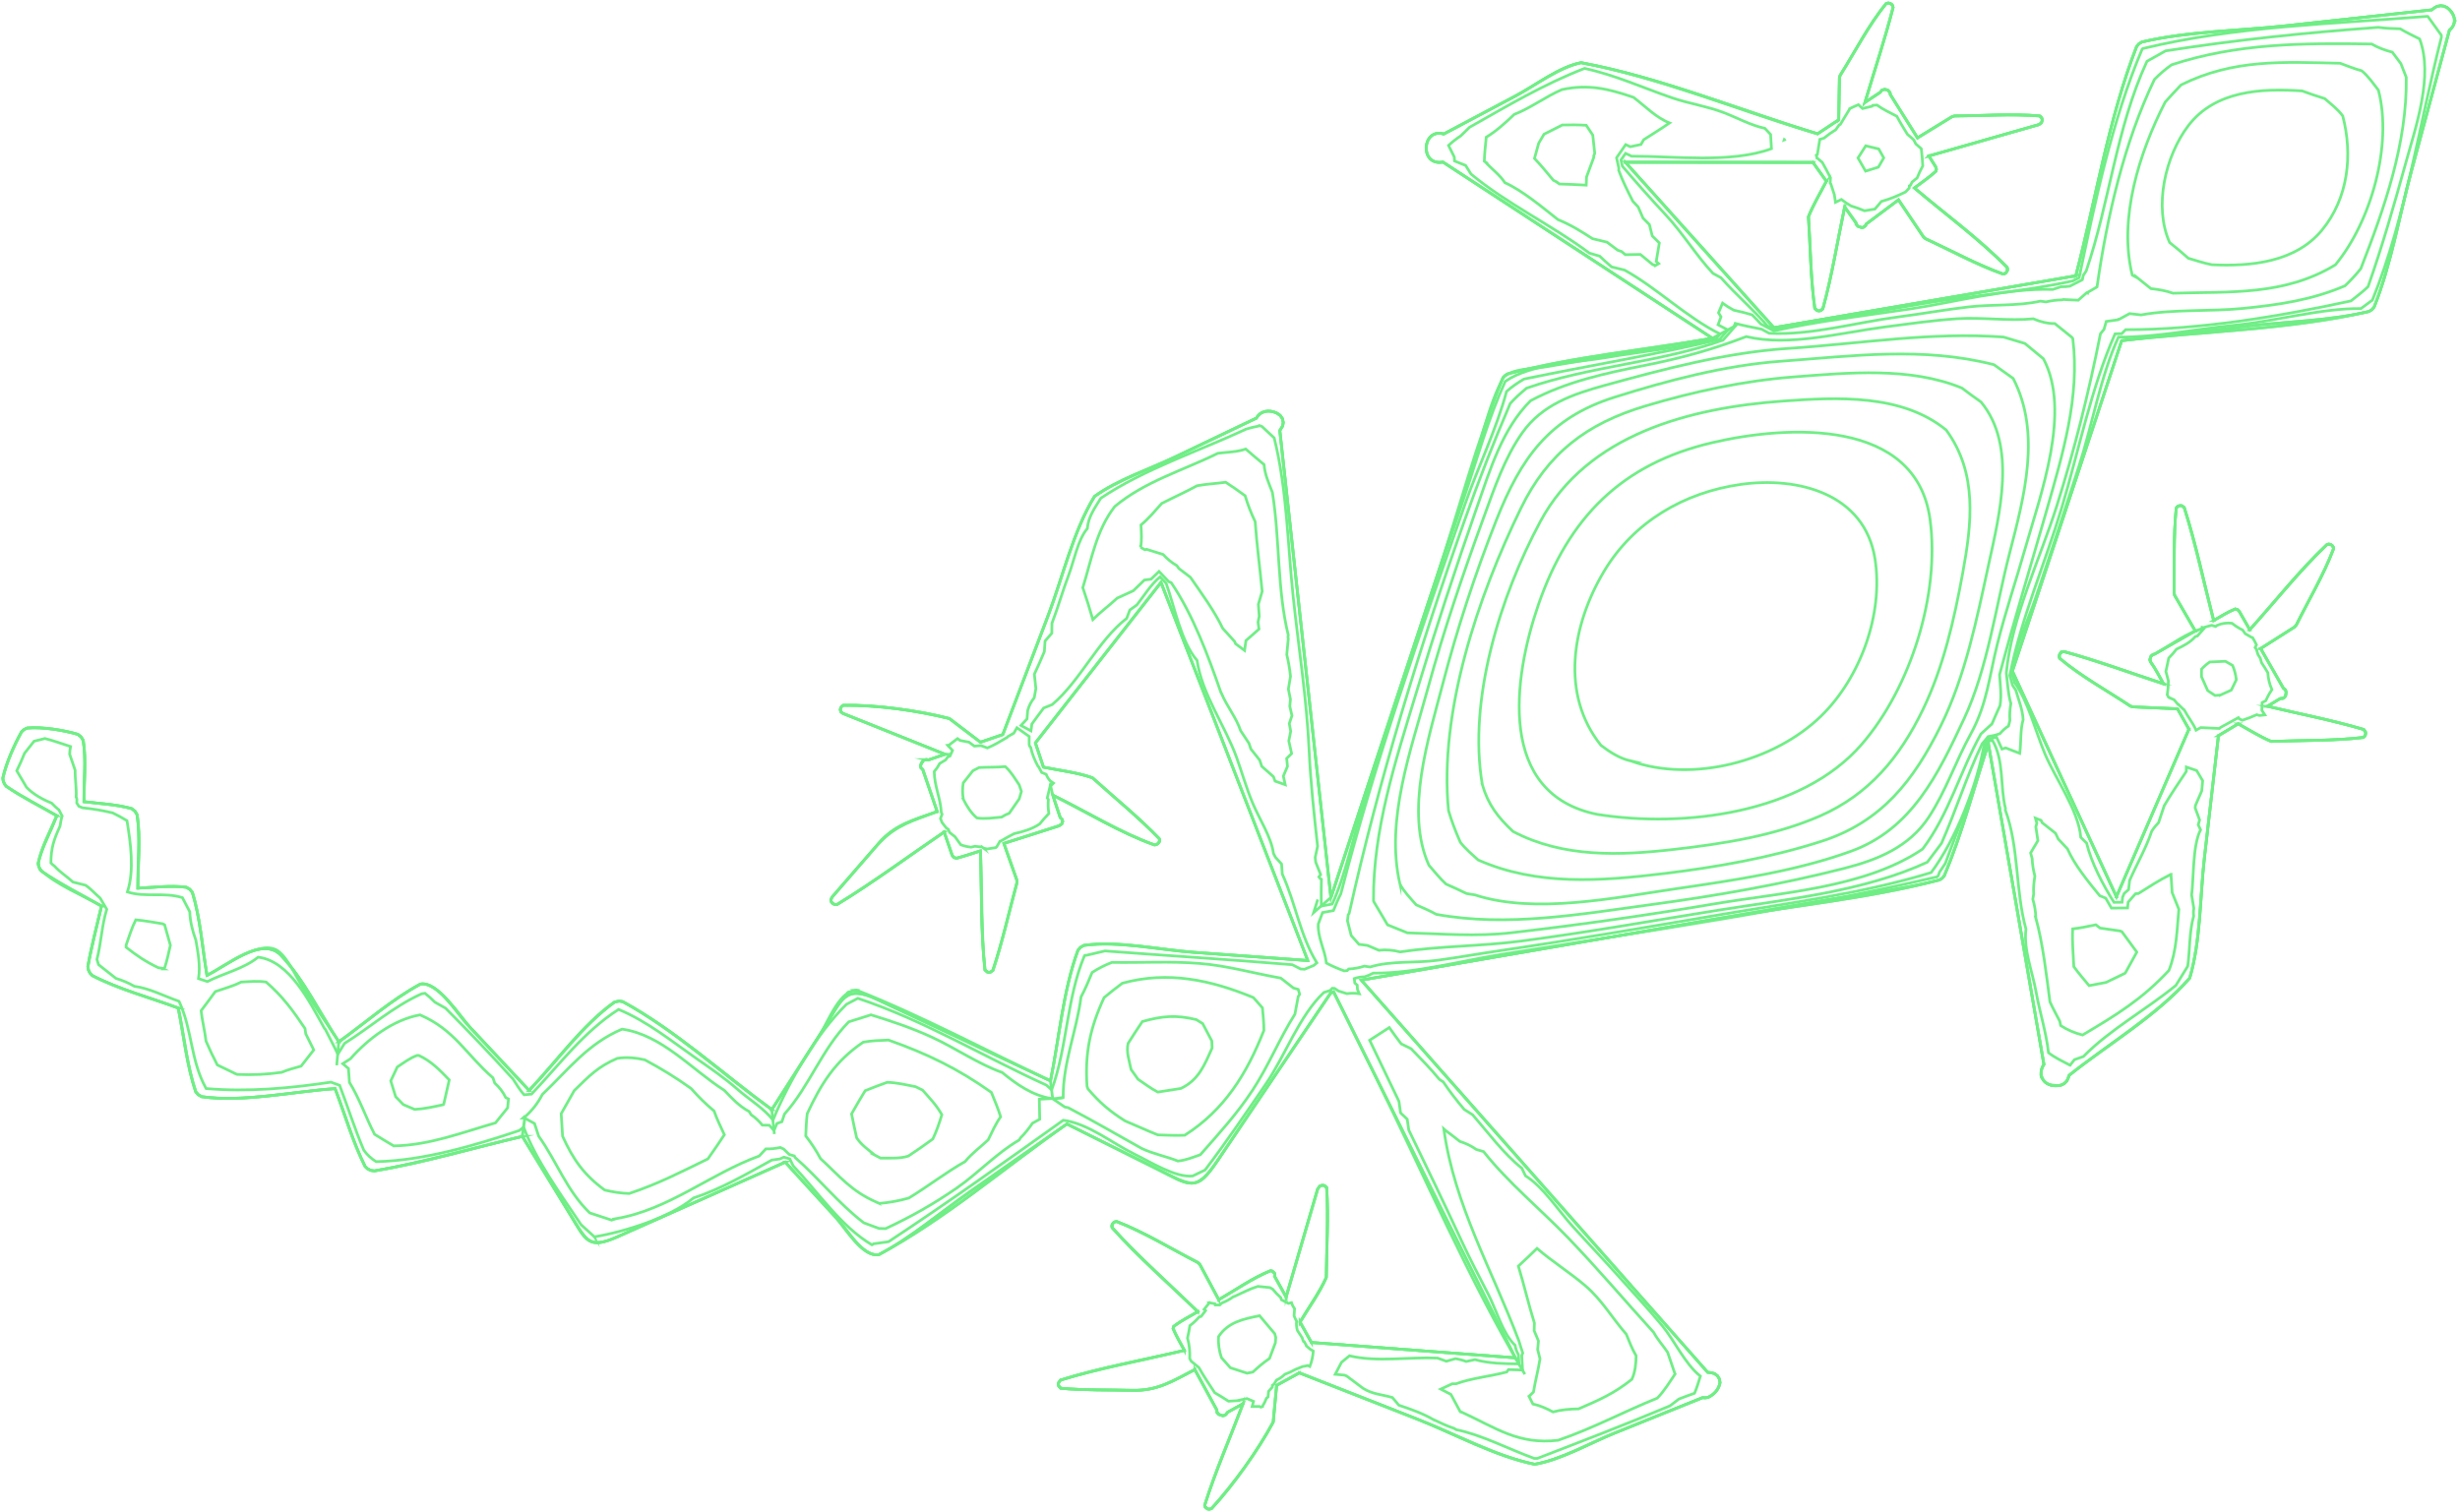 <svg width="898" height="552" viewBox="0 0 898 552" fill="none" xmlns="http://www.w3.org/2000/svg">
<path d="M771.104 324.277L772.563 327.445H772.588C759.927 299.995 747.265 272.537 734.604 245.087C747.901 204.857 761.207 164.619 774.505 124.389H774.479C761.182 164.627 747.876 204.857 734.578 245.087C746.748 271.487 758.926 297.878 771.096 324.277H771.104Z" stroke="#70EE86" stroke-miterlimit="10"/>
<path d="M797.631 269.48L799.022 266.261H799.047C790.228 286.656 781.408 307.05 772.588 327.445H772.562C780.916 308.118 789.269 288.799 797.623 269.48H797.631Z" stroke="#70EE86" stroke-miterlimit="10"/>
<path d="M796.249 261.298L794.858 258.816H794.883C796.274 261.298 797.665 263.779 799.056 266.261H799.03C798.106 264.609 797.182 262.958 796.249 261.298Z" stroke="#70EE86" stroke-miterlimit="10"/>
<path d="M786.488 248.628L789.744 249.687H789.77C777.693 245.748 765.634 241.2 753.371 237.906L752.701 238.058L752.175 238.448L751.828 239.007L751.7 239.65L751.878 240.396C759.57 247.027 769.213 252.185 777.685 257.834L778.558 258.114C783.994 258.351 789.439 258.58 794.875 258.817C789.43 258.588 783.977 258.351 778.533 258.114L777.659 257.834C769.136 252.16 759.689 246.942 751.853 240.396L751.675 239.65L751.802 239.007L752.15 238.448L752.676 238.058L753.345 237.906C764.497 240.971 775.48 245.028 786.479 248.619L786.488 248.628Z" stroke="#70EE86" stroke-miterlimit="10"/>
<path d="M798.377 232.104L801.345 230.41H801.371C796.418 233.222 791.466 236.042 786.513 238.854L785.996 238.964L785.207 239.591L784.8 240.811L785.003 241.624C786.827 244.122 788.234 246.968 789.761 249.678H789.736C788.218 246.959 786.801 244.122 784.978 241.624L784.774 240.811L785.181 239.591L785.97 238.964L786.488 238.854C790.448 236.601 794.408 234.348 798.369 232.095L798.377 232.104Z" stroke="#70EE86" stroke-miterlimit="10"/>
<path d="M807.188 223.202L808.062 226.59H808.096C804.568 212.887 801.684 198.768 797.351 185.318L796.494 184.683L795.977 184.607L795.358 184.717L794.815 185.039L794.425 185.564C793.322 195.719 793.857 206.323 793.645 216.554L793.874 217.435C796.384 221.763 798.886 226.082 801.396 230.41H801.37C798.86 226.091 796.358 221.763 793.848 217.443L793.619 216.562C793.831 206.306 793.407 195.77 794.399 185.581L794.789 185.056L795.332 184.734L795.951 184.624L796.469 184.7L797.325 185.335C801.235 197.718 803.948 210.625 807.197 223.211L807.188 223.202Z" stroke="#70EE86" stroke-miterlimit="10"/>
<path d="M819.959 227.708L821.24 229.944H821.274C819.993 227.7 818.704 225.464 817.424 223.228L816.788 222.593L815.948 222.373C813.217 223.482 810.665 225.117 808.087 226.59H808.053C810.631 225.125 813.183 223.491 815.914 222.381L816.754 222.601L817.39 223.236C818.246 224.727 819.103 226.218 819.959 227.717V227.708Z" stroke="#70EE86" stroke-miterlimit="10"/>
<path d="M827.669 235.263L825.193 236.838H825.227C829.357 234.213 833.487 231.596 837.608 228.97L838.219 228.292C842.765 219.111 848.201 209.922 851.856 200.368L851.712 199.708L851.321 199.174L850.762 198.819L850.109 198.692L849.464 198.827C839.457 208.448 830.561 219.62 821.266 229.952H821.232C830.502 219.654 839.33 208.296 849.43 198.836L850.075 198.7L850.728 198.827L851.288 199.183L851.678 199.716L851.822 200.377C848.311 209.939 842.714 219.154 838.185 228.292L837.574 228.97C834.276 231.07 830.968 233.162 827.669 235.263Z" stroke="#70EE86" stroke-miterlimit="10"/>
<path d="M830.026 256.496L827.686 257.902H827.72C829.28 256.962 830.841 256.021 832.409 255.081L833.47 254.988L833.995 254.616L834.352 254.073C834.445 253.658 834.521 253.235 834.572 252.82L834.301 251.897L833.512 251.262C830.756 246.451 828 241.64 825.243 236.83H825.209C827.966 241.64 830.722 246.451 833.478 251.262L834.267 251.897L834.538 252.82C834.487 253.243 834.419 253.658 834.318 254.073L833.961 254.616L833.436 254.988L832.376 255.081L830.035 256.487L830.026 256.496Z" stroke="#70EE86" stroke-miterlimit="10"/>
<path d="M819.833 265.872L817.026 264.314H817.06C821.012 266.499 824.955 269.023 829.111 270.742C840.212 270.31 851.644 270.572 862.66 269.302L863.169 268.912L863.482 268.37L863.584 267.761L863.508 267.235L862.863 266.372C851.364 262.975 839.398 260.68 827.72 257.902H827.686C839.364 260.68 851.33 262.975 862.829 266.372L863.474 267.235L863.55 267.761L863.449 268.37L863.135 268.912L862.626 269.302C851.61 270.572 840.169 270.31 829.077 270.742C825.888 269.429 822.869 267.549 819.833 265.863V265.872Z" stroke="#70EE86" stroke-miterlimit="10"/>
<path d="M812.209 267.21L809.801 268.658H809.835C812.243 267.21 814.652 265.762 817.06 264.313H817.026C815.423 265.279 813.812 266.245 812.209 267.21Z" stroke="#70EE86" stroke-miterlimit="10"/>
<path d="M726.445 275.137L725.834 271.589H725.86C732.61 310.616 739.369 349.643 746.128 388.679C743.406 392.796 746.459 396.878 751.081 396.454L752.362 396.268L753.532 395.701L754.49 394.744C754.855 394.083 755.143 393.38 755.347 392.66C769.484 381.387 787.403 370.673 799.361 357.164C803.415 343.689 803.101 327.42 804.704 313.419C806.417 298.505 808.13 283.581 809.843 268.667H809.809C808.096 283.581 806.383 298.496 804.67 313.419C803.059 327.462 803.313 343.63 799.327 357.164C787.658 370.733 769.34 381.48 755.313 392.66C755.109 393.388 754.83 394.083 754.456 394.744L753.498 395.701L752.328 396.268L751.047 396.454C746.442 396.861 743.355 392.813 746.095 388.679C739.548 350.838 732.992 312.996 726.445 275.146V275.137Z" stroke="#70EE86" stroke-miterlimit="10"/>
<path d="M500.421 357.308L496.918 357.91C552.051 348.398 607.191 338.887 662.324 329.376C677.444 326.767 693.15 325.082 708.017 321.33L708.967 320.712L709.721 319.865C716.184 304.332 720.56 287.57 725.852 271.589H725.826C720.56 287.528 716.311 304.442 709.704 319.865L708.95 320.712L708 321.33C681.88 328.139 653.936 330.816 627.316 335.415C600.331 340.073 573.354 344.731 546.369 349.381C531.053 352.023 515.737 354.666 500.421 357.308Z" stroke="#70EE86" stroke-miterlimit="10"/>
<path d="M477.574 502.568L474.334 501.298V501.315C488.667 506.939 502.999 512.562 517.322 518.186C531.036 523.564 545.826 531.737 560.234 534.693C569.919 533.101 580.206 527.02 589.331 523.344C600.059 519.025 610.778 514.705 621.506 510.377C622.168 510.471 622.821 510.445 623.474 510.301C625.755 509.251 627.477 507.379 627.901 504.881L627.672 503.559L626.985 502.408L625.848 501.569C625.043 501.307 624.22 501.146 623.38 501.103C590.383 463.727 557.376 426.36 524.378 388.984C515.228 378.626 506.077 368.276 496.944 357.91C529.746 395.065 562.558 432.212 595.361 469.368C604.698 479.938 614.035 490.516 623.364 501.086C624.203 501.129 625.034 501.29 625.831 501.552L626.968 502.391L627.655 503.543L627.884 504.864C627.451 507.362 625.73 509.217 623.457 510.284C622.804 510.428 622.151 510.454 621.489 510.36C610.77 514.68 600.042 518.999 589.322 523.327C580.121 527.037 569.97 532.923 560.234 534.676C546.487 531.864 532.392 524.081 519.307 518.949C505.399 513.494 491.491 508.031 477.582 502.577L477.574 502.568Z" stroke="#70EE86" stroke-miterlimit="10"/>
<path d="M468.797 504.33L466.032 505.846V505.863C468.805 504.347 471.57 502.831 474.335 501.315V501.298C472.486 502.306 470.646 503.322 468.797 504.33Z" stroke="#70EE86" stroke-miterlimit="10"/>
<path d="M452.514 515.874L453.778 512.562V512.579C449.105 524.851 443.686 537.107 439.776 549.633L439.912 550.234L440.802 550.988L441.422 551.09L442.253 550.895C450.453 542.121 458.985 529.789 464.786 519.287C465.201 514.807 465.625 510.326 466.032 505.846C465.617 510.318 465.201 514.798 464.786 519.27C459.214 529.882 450.267 541.943 442.253 550.87L441.422 551.064L440.802 550.963L439.912 550.209L439.776 549.616C443.415 538.225 448.248 527.062 452.514 515.874Z" stroke="#70EE86" stroke-miterlimit="10"/>
<path d="M437.784 503.051L436.181 500.096V500.112C438.852 505.033 441.532 509.963 444.212 514.883L444.263 515.739L444.882 516.467L446.332 516.958L446.892 516.874L447.417 516.628L448.155 515.688C450.029 514.646 451.904 513.613 453.786 512.571V512.554C451.912 513.596 450.038 514.629 448.155 515.671L447.417 516.611L446.892 516.857L446.332 516.941L444.882 516.45L444.263 515.722L444.212 514.866C442.075 510.928 439.929 506.99 437.792 503.051H437.784Z" stroke="#70EE86" stroke-miterlimit="10"/>
<path d="M428.929 493.888L432.356 493.074V493.091C417.37 496.64 401.851 499.393 387.154 503.932L386.442 504.898L386.357 505.474L386.45 506.058L387.197 506.914C395.813 507.735 404.675 507.473 413.342 507.684C422.544 507.913 428.081 504.314 436.172 500.104V500.087C428.098 504.288 422.535 507.896 413.342 507.667C404.675 507.456 395.821 507.693 387.197 506.897L386.45 506.041L386.357 505.457L386.442 504.881L387.154 503.915C400.791 499.825 415.055 497.174 428.921 493.888H428.929Z" stroke="#70EE86" stroke-miterlimit="10"/>
<path d="M434.578 480.505L437.266 478.955V478.972C434.306 480.675 431.202 482.25 428.497 484.291L428.251 485.155C429.404 487.874 430.939 490.474 432.364 493.091V493.074C430.948 490.457 429.413 487.857 428.259 485.138L428.505 484.274C430.414 482.843 432.5 481.699 434.586 480.505H434.578Z" stroke="#70EE86" stroke-miterlimit="10"/>
<path d="M443.524 472.001L444.898 474.576V474.593C442.6 470.307 440.31 466.022 438.012 461.728L437.283 461.016C427.539 456.019 417.777 450.04 407.609 446.034L406.939 446.178L406.388 446.55L406.023 447.093L405.888 447.728L406.006 448.321C415.751 459.06 426.86 468.842 437.257 478.98V478.963C426.886 468.851 415.615 459.136 406.006 448.312L405.888 447.719L406.023 447.084L406.388 446.542L406.939 446.169L407.609 446.025C417.786 449.871 427.573 456.036 437.283 461.008L438.012 461.719C439.852 465.15 441.684 468.58 443.516 472.01L443.524 472.001Z" stroke="#70EE86" stroke-miterlimit="10"/>
<path d="M468.093 471.062L469.501 473.586V473.603C468.093 471.079 466.694 468.555 465.286 466.023L465.379 465.497L465.252 464.913L464.404 464.134L463.793 464.024C457.263 466.734 451.072 471.045 444.916 474.585V474.568C451.038 471.053 457.255 466.59 463.793 464.007L464.404 464.117L465.252 464.896L465.379 465.481L465.286 466.006C466.227 467.691 467.16 469.377 468.101 471.053L468.093 471.062Z" stroke="#70EE86" stroke-miterlimit="10"/>
<path d="M476.455 479.65L474.589 482.733V482.75C477.803 477.439 481.705 472.129 484.172 466.463C484.257 455.588 484.961 444.485 484.3 433.652L483.452 432.915L482.866 432.822L482.29 432.907L481.755 433.161L481.018 434.194C477.176 447.33 473.343 460.467 469.501 473.603V473.586C473.343 460.45 477.176 447.313 481.018 434.177L481.755 433.144L482.29 432.89L482.866 432.805L483.452 432.898L484.3 433.635C485.08 444.442 484.257 455.597 484.172 466.446C482.061 471.011 479.076 475.322 476.455 479.65Z" stroke="#70EE86" stroke-miterlimit="10"/>
<path d="M477.362 487.713L478.744 490.203V490.22C477.362 487.73 475.98 485.248 474.589 482.758V482.741C475.513 484.401 476.438 486.061 477.354 487.713H477.362Z" stroke="#70EE86" stroke-miterlimit="10"/>
<path d="M549.6 495.53L553.145 495.793V495.81C528.356 493.947 503.55 492.075 478.753 490.211V490.195C502.371 491.973 525.981 493.752 549.6 495.53Z" stroke="#70EE86" stroke-miterlimit="10"/>
<path d="M488.421 365.362L486.843 362.178C508.935 406.727 531.044 451.268 553.144 495.81C531.578 452.319 509.995 408.845 488.421 365.354V365.362Z" stroke="#70EE86" stroke-miterlimit="10"/>
<path d="M392.667 412.004L389.486 410.412C400.375 415.858 411.256 421.295 422.145 426.724C434.425 432.856 436.452 435.718 444.508 423.776C458.272 403.373 472.045 382.962 485.809 362.559C486.173 362.474 486.521 362.347 486.852 362.178C486.521 362.339 486.173 362.466 485.809 362.551C472.375 382.454 458.951 402.366 445.517 422.269C437.707 433.847 437.054 434.152 424.503 427.884C413.893 422.591 403.284 417.289 392.675 411.995L392.667 412.004Z" stroke="#70EE86" stroke-miterlimit="10"/>
<path d="M288.966 426.86L286.677 424.353H286.66C292.867 431.154 299.075 437.946 305.283 444.739C308.853 448.643 314.832 459.044 320.836 458.138C344.853 445.222 367.098 426.064 389.478 410.429C377.877 418.526 366.267 426.631 354.665 434.745C343.666 442.427 332.709 451.879 320.845 458.129C315.256 459.163 309.939 449.812 306.691 446.264C300.78 439.793 294.869 433.331 288.958 426.86H288.966Z" stroke="#70EE86" stroke-miterlimit="10"/>
<path d="M192.5 417.84L190.719 414.935H190.693C196.469 424.387 202.252 433.831 208.028 443.266C214.066 453.124 214.634 456.427 225.608 451.54C245.961 442.478 266.315 433.424 286.659 424.362H286.676C266.866 433.17 247.047 441.995 227.236 450.812C216.093 455.775 215.321 455.123 208.977 444.756C203.482 435.787 197.995 426.81 192.5 417.84Z" stroke="#70EE86" stroke-miterlimit="10"/>
<path d="M123.485 400.528L122.34 397.496H122.314C125.868 406.905 128.811 416.967 133.28 425.953L134.213 426.817L135.349 427.368L136.613 427.563C154.744 424.632 172.816 419.161 190.702 414.951H190.727C172.791 419.161 154.778 424.378 136.638 427.554L135.375 427.359L134.238 426.809L133.305 425.945C129.243 417.967 126.657 408.921 123.493 400.536L123.485 400.528Z" stroke="#70EE86" stroke-miterlimit="10"/>
<path d="M65.741 371.317L65.088 368.073H65.054C67.072 378.135 68.234 388.967 71.448 398.682L72.389 399.757L73.636 400.46C88.757 402.595 107.033 398.538 122.315 397.504H122.34C107.075 398.529 88.765 402.611 73.67 400.452L72.423 399.749L71.482 398.673C68.522 390.034 67.538 380.286 65.741 371.317Z" stroke="#70EE86" stroke-miterlimit="10"/>
<path d="M36.381 333.848L37.076 330.833H37.042C35.355 338.159 33.353 345.502 32.073 352.896L32.268 354.167L32.819 355.302L33.693 356.233C43.411 361.273 54.784 364.271 65.062 368.074H65.096C54.818 364.254 43.445 361.264 33.727 356.225L32.853 355.293L32.302 354.158L32.107 352.896C33.235 346.51 34.922 340.175 36.381 333.857V333.848Z" stroke="#70EE86" stroke-miterlimit="10"/>
<path d="M19.471 300.995L20.768 297.861H20.734C18.428 303.442 15.213 309.252 13.941 315.147C13.992 316.274 14.408 317.298 15.171 318.137C22.049 322.88 29.783 326.683 37.042 330.833H37.076C29.808 326.666 22.134 322.829 15.205 318.128C14.45 317.298 14.026 316.265 13.975 315.139C15.044 310.303 17.588 305.568 19.471 300.986V300.995Z" stroke="#70EE86" stroke-miterlimit="10"/>
<path d="M30.674 289.264V292.737H30.64C30.64 285.47 31.513 277.534 30.36 270.369L29.588 269.09L28.418 268.158C23.126 266.6 15.408 265.355 9.896 265.855L8.785 266.38L7.869 267.21C5.122 272.198 2.255 278.567 1.025 284.123C1.076 285.25 1.5 286.275 2.255 287.113C8.115 291.094 14.586 294.354 20.743 297.878H20.777C14.637 294.363 8.098 291.145 2.289 287.113C1.534 286.283 1.11 285.25 1.059 284.123C2.314 278.567 5.138 272.198 7.903 267.218L8.819 266.388L9.93 265.863C15.434 265.363 23.16 266.608 28.452 268.167L29.622 269.098L30.394 270.377C31.377 276.458 30.674 283.099 30.674 289.264Z" stroke="#70EE86" stroke-miterlimit="10"/>
<path d="M50.349 321.152V324.311H50.315C50.315 315.629 51.417 306.067 50.035 297.505L49.263 296.226L48.093 295.294C42.53 293.719 36.39 293.49 30.648 292.745C36.381 293.473 42.572 293.702 48.127 295.294L49.297 296.226L50.069 297.505C51.256 305.093 50.349 313.453 50.349 321.152Z" stroke="#70EE86" stroke-miterlimit="10"/>
<path d="M75.044 352.955L75.578 356.165H75.544C73.882 346.23 73.119 335.491 70.21 325.861L69.269 324.743L68.005 324.006C62.289 323.244 56.09 324.116 50.306 324.32C56.081 324.108 62.323 323.227 68.031 323.998L69.294 324.735L70.236 325.853C72.924 334.415 73.551 344.088 75.035 352.947L75.044 352.955Z" stroke="#70EE86" stroke-miterlimit="10"/>
<path d="M121.882 377.686L123.722 380.438H123.697C116.98 370.402 110.84 357.545 102.529 348.796C95.745 341.656 83.067 352.464 75.553 356.173C81.845 353.099 95.058 342.707 101.461 347.212C105.32 349.923 108.686 357.96 111.315 361.89C114.835 367.158 118.363 372.426 121.882 377.686Z" stroke="#70EE86" stroke-miterlimit="10"/>
<path d="M190.821 395.666L193.17 398.182H193.153C185.987 390.542 178.829 382.903 171.663 375.255C167.856 371.198 159.74 358.138 153.464 359.358C142.991 364.998 133.365 373.51 123.697 380.447H123.723C133.399 373.502 143.024 364.99 153.49 359.349C159.545 358.172 166.617 369.834 170.247 373.705C177.108 381.023 183.96 388.34 190.821 395.666Z" stroke="#70EE86" stroke-miterlimit="10"/>
<path d="M278.968 403.137L281.766 405.178H281.749C264.11 392.33 246.487 376.178 227.33 365.761L226.032 365.557L224.378 365.888C212.751 374.01 202.948 387.892 193.153 398.182H193.17C203.058 387.781 212.802 374.29 224.395 365.888L226.049 365.557L227.347 365.761C245.512 375.679 262.227 390.932 278.959 403.137H278.968Z" stroke="#70EE86" stroke-miterlimit="10"/>
<path d="M380.319 393.194L383.482 394.684C362.374 384.775 341.266 374.866 320.158 364.948C308.209 359.333 307.429 365.1 300.814 375.433C294.462 385.351 288.11 395.277 281.75 405.195H281.766C287.957 395.523 294.14 385.859 300.33 376.195C306.072 367.235 307.59 359.095 318.581 364.203C339.205 373.773 359.737 383.538 380.319 393.202V393.194Z" stroke="#70EE86" stroke-miterlimit="10"/>
<path d="M473.928 350.507L477.405 350.761C463.649 349.771 449.885 348.78 436.13 347.789C423.443 346.874 408.237 343.41 395.686 345.231L394.448 345.934L393.506 347.009C388.079 361.772 386.637 379.287 383.482 394.71C386.637 379.287 388.062 361.738 393.506 347.001L394.448 345.925L395.686 345.222C407.881 343.503 422.476 346.789 434.781 347.679C447.833 348.619 460.876 349.567 473.928 350.507Z" stroke="#70EE86" stroke-miterlimit="10"/>
<path d="M425.096 215.987C424.672 214.886 424.248 213.793 423.816 212.692C441.684 258.715 459.545 304.738 477.413 350.762C459.977 305.831 442.533 260.909 425.096 215.987Z" stroke="#70EE86" stroke-miterlimit="10"/>
<path d="M380.158 268.514L377.978 271.309C393.26 251.77 408.542 232.231 423.824 212.7C409.271 231.308 394.719 249.915 380.166 268.523L380.158 268.514Z" stroke="#70EE86" stroke-miterlimit="10"/>
<path d="M379.937 277.204L380.921 280.152C379.937 277.204 378.962 274.248 377.978 271.301C378.631 273.266 379.284 275.231 379.937 277.204Z" stroke="#70EE86" stroke-miterlimit="10"/>
<path d="M421.45 308.55C408.729 303.968 396.449 296.379 384.313 290.366L387.341 291.865C398.501 297.395 409.772 304.298 421.45 308.55ZM421.45 308.55L422.17 308.406L422.764 308.016L423.171 307.457L423.324 306.813L423.205 306.263M423.205 306.263C415.657 298.378 406.905 291.357 398.798 284.022M423.205 306.263C415.572 298.429 406.922 291.365 398.798 284.022M398.798 284.022C393.158 282.049 386.806 281.346 380.921 280.151C386.798 281.346 393.158 282.049 398.798 284.022Z" stroke="#70EE86" stroke-miterlimit="10"/>
<path d="M369.837 306.923C368.718 307.279 367.59 307.643 366.47 307.999C373.195 305.856 379.92 303.713 386.645 301.562L387.604 300.902L387.935 299.936L387.723 299.174L387.061 298.598C386.145 295.854 385.238 293.11 384.322 290.365C385.238 293.11 386.145 295.845 387.061 298.589L387.723 299.165L387.935 299.928L387.604 300.893L386.645 301.554C381.04 303.341 375.434 305.128 369.828 306.915L369.837 306.923Z" stroke="#70EE86" stroke-miterlimit="10"/>
<path d="M358.049 314.283L357.922 310.717C358.422 325.09 357.964 339.903 359.567 354.174L360.466 354.97L361.06 355.072L361.594 354.996L362.484 354.344C365.961 343.918 368.37 332.992 371.245 322.38L371.211 321.372C369.634 316.909 368.065 312.454 366.487 307.99C368.065 312.445 369.634 316.909 371.211 321.364L371.245 322.371C368.37 332.984 365.961 343.909 362.493 354.335L361.602 354.987L361.068 355.064L360.475 354.962L359.584 354.166C358.219 341.03 358.524 327.495 358.066 314.283H358.049Z" stroke="#70EE86" stroke-miterlimit="10"/>
<path d="M345.667 306.661L344.692 303.815H344.684C345.659 306.669 346.634 309.515 347.609 312.361L348.211 313.123L349.187 313.402C352.13 312.632 355.021 311.641 357.922 310.709C355.021 311.632 352.13 312.615 349.195 313.394L348.22 313.114L347.618 312.352L345.667 306.652V306.661Z" stroke="#70EE86" stroke-miterlimit="10"/>
<path d="M338.925 297.531L342.14 296.362C333.862 299.36 326.866 300.961 321.04 307.677C315.214 314.394 309.489 320.991 303.714 327.648L303.315 328.639L303.468 329.274L303.867 329.816L304.452 330.189L305.147 330.325L305.665 330.248C319.03 322.118 331.742 312.623 344.684 303.815H344.692C331.742 312.615 319.013 322.05 305.673 330.24L305.156 330.316L304.46 330.181L303.875 329.808L303.477 329.266L303.324 328.631L303.722 327.64C308.963 321.601 314.204 315.562 319.437 309.524C325.475 302.562 330.284 300.673 338.925 297.531Z" stroke="#70EE86" stroke-miterlimit="10"/>
<path d="M341.936 276.484L344.981 275.442H344.972C342.945 276.137 340.91 276.823 338.883 277.517L338.179 277.382L337.552 277.492L337 277.78L336.33 278.754L336.017 279.694L336.22 280.439L336.848 281.006C338.603 286.122 340.359 291.246 342.114 296.362H342.123C340.367 291.238 338.612 286.122 336.865 281.006L336.237 280.439L336.034 279.694L336.347 278.754L337.017 277.78L337.569 277.492L338.196 277.382L338.9 277.517L341.945 276.475L341.936 276.484Z" stroke="#70EE86" stroke-miterlimit="10"/>
<path d="M355.081 268.87L357.913 271.03C354.131 268.15 350.349 265.271 346.566 262.391C335.041 259.325 319.768 257.479 307.844 257.555L307.259 257.961L306.886 258.529L306.75 259.173L306.979 259.952L307.725 260.528C320.141 265.499 332.556 270.471 344.98 275.442H344.989C332.573 270.471 320.158 265.499 307.742 260.536L306.996 259.96L306.767 259.181L306.903 258.537L307.276 257.97L307.861 257.563C319.768 257.216 335.007 259.571 346.583 262.391C349.416 264.551 352.257 266.71 355.089 268.87H355.081Z" stroke="#70EE86" stroke-miterlimit="10"/>
<path d="M363.35 269.184L366.072 268.26C363.35 269.184 360.636 270.115 357.914 271.038C359.728 270.42 361.543 269.802 363.35 269.184Z" stroke="#70EE86" stroke-miterlimit="10"/>
<path d="M485.461 324.201L485.851 327.75C481.025 283.632 476.2 239.506 471.366 195.388C469.975 182.667 468.584 169.954 467.194 157.233L468.228 155.556L468.449 154.311L468.143 152.871L467.304 151.669L466.049 150.83C463.31 149.568 460.206 149.907 458.654 152.685C448.765 157.411 438.877 162.137 428.989 166.863C419.465 171.411 408.143 175.18 399.553 181.287C391.784 193.83 387.943 210.828 382.676 224.633C377.138 239.176 371.601 253.709 366.071 268.251C371.609 253.718 377.147 239.176 382.676 224.642C387.951 210.786 391.835 193.932 399.544 181.295C408.016 175.121 419.507 171.403 428.98 166.88C438.453 162.357 448.757 157.428 458.645 152.702C460.206 149.924 463.301 149.585 466.04 150.847L467.295 151.686L468.135 152.888L468.44 154.328L468.22 155.573L467.185 157.25C471.943 200.758 476.7 244.257 481.466 287.765C482.798 299.91 484.121 312.064 485.452 324.209L485.461 324.201Z" stroke="#70EE86" stroke-miterlimit="10"/>
<path d="M621.591 124.134L625.102 123.533H625.119C600.449 127.767 574.549 130.232 550.346 136.542L549.396 137.16L548.641 138.007C538.931 161.374 532.426 186.639 524.497 210.684C516.568 234.729 508.011 260.645 499.768 285.63C495.137 299.673 490.499 313.715 485.868 327.749C502.227 278.177 518.578 228.614 534.937 179.05C539.414 165.491 543.027 151.135 548.641 138.016L549.396 137.169L550.346 136.55C573.523 130.74 598.049 128.191 621.608 124.134H621.591Z" stroke="#70EE86" stroke-miterlimit="10"/>
<path d="M660.094 47.858L663.494 48.891L663.511 48.874C635.271 40.32 606.157 28.353 577.179 22.907C569.267 24.347 560.472 31.215 553.349 34.993C544.58 39.642 535.819 44.301 527.05 48.95C519.028 46.579 518.095 60.774 526.745 59.19C559.531 80.635 592.325 102.088 625.111 123.533H625.094C592.308 102.097 559.522 80.652 526.737 59.207C518.069 60.757 519.045 46.579 527.042 48.967C535.802 44.318 544.571 39.668 553.332 35.01C560.574 31.165 569.156 24.592 577.162 22.924C604.995 28.124 632.964 39.642 660.085 47.858H660.094Z" stroke="#70EE86" stroke-miterlimit="10"/>
<path d="M668.641 45.478C669.506 44.91 670.371 44.334 671.236 43.758C668.658 45.469 666.072 47.172 663.502 48.891C665.215 47.756 666.928 46.621 668.65 45.486L668.641 45.478Z" stroke="#70EE86" stroke-miterlimit="10"/>
<path d="M681.803 34.028L680.786 37.441L680.802 37.424C684.237 25.906 688.079 14.412 691.064 2.767L690.911 2.089L690.521 1.564L689.961 1.226L689.317 1.107L688.554 1.293C682.075 9.094 677.181 18.927 671.754 27.523L671.491 28.396C671.406 33.511 671.321 38.635 671.228 43.751L671.211 43.768C671.296 38.652 671.381 33.528 671.474 28.413L671.737 27.54C677.19 18.893 682.151 9.263 688.537 1.31L689.3 1.124L689.944 1.242L690.504 1.581L690.894 2.106L691.047 2.784C688.418 13.286 684.899 23.644 681.803 34.019V34.028Z" stroke="#70EE86" stroke-miterlimit="10"/>
<path d="M698.306 47.732L699.96 50.366L699.977 50.349C696.67 45.081 693.362 39.804 690.055 34.528L689.936 33.8L689.147 32.936C688.757 32.792 688.359 32.69 687.943 32.631L686.993 32.919L686.349 33.732C684.483 34.968 682.626 36.197 680.769 37.433C682.626 36.205 684.475 34.977 686.332 33.749L686.976 32.936L687.926 32.648C688.342 32.707 688.74 32.809 689.13 32.953L689.919 33.817L690.038 34.545C692.794 38.941 695.55 43.328 698.306 47.724V47.732Z" stroke="#70EE86" stroke-miterlimit="10"/>
<path d="M707.457 56.023L704.107 56.98L704.124 56.963C717.506 53.144 730.889 49.332 744.28 45.513L745.212 44.877L745.509 43.903L745.399 43.277L745.068 42.726L744.534 42.337C734.349 41.447 723.714 42.303 713.478 42.353L712.596 42.608C708.381 45.191 704.158 47.774 699.952 50.374C704.158 47.791 708.373 45.208 712.579 42.624L713.461 42.37C723.731 42.311 734.29 41.583 744.517 42.353L745.051 42.743L745.382 43.294L745.492 43.92L745.195 44.894L744.263 45.529C731.991 49.027 719.728 52.525 707.457 56.023Z" stroke="#70EE86" stroke-miterlimit="10"/>
<path d="M701.274 66.838L698.832 68.668C701.486 66.677 704.26 64.78 706.685 62.553L706.863 61.807L706.6 60.91C705.778 59.597 704.955 58.284 704.132 56.971L704.115 56.988C704.938 58.301 705.761 59.614 706.583 60.927L706.846 61.825L706.668 62.57C704.989 64.111 703.123 65.458 701.274 66.838Z" stroke="#70EE86" stroke-miterlimit="10"/>
<path d="M694.855 75.731L693.023 73.013L693.04 72.996C696.093 77.527 699.146 82.058 702.199 86.589L702.894 87.182C712.214 91.485 721.526 96.558 731.16 100.064L731.822 99.92L732.356 99.531L732.712 98.972L732.839 98.328L732.695 97.667C722.51 87.14 710.018 78.154 698.849 68.651L698.832 68.668C710.027 78.196 722.391 87.216 732.678 97.684L732.822 98.345L732.695 98.989L732.339 99.548L731.805 99.937L731.143 100.081C721.501 96.693 712.172 91.493 702.886 87.199L702.19 86.606C699.748 82.981 697.306 79.356 694.863 75.731H694.855Z" stroke="#70EE86" stroke-miterlimit="10"/>
<path d="M675.426 78.502L673.365 75.597L673.382 75.58C674.756 77.519 676.13 79.45 677.512 81.381L677.639 81.898L678.292 82.669L679.624 83.109L680.167 83.024L681.04 82.355L681.269 81.796C685.196 78.857 689.114 75.927 693.04 72.988C689.114 75.935 685.179 78.874 681.252 81.813L681.023 82.372L680.15 83.041L679.607 83.126L678.275 82.686L677.622 81.915L677.495 81.398L675.434 78.493L675.426 78.502Z" stroke="#70EE86" stroke-miterlimit="10"/>
<path d="M665.105 69.252L666.691 66.212L666.708 66.195C664.486 70.455 661.967 74.707 660.169 79.145C660.89 90.231 660.95 101.648 662.476 112.633L663.4 113.429L664.003 113.531L664.545 113.446L665.419 112.777C668.743 100.615 670.778 87.928 673.382 75.579L673.365 75.596C670.762 87.928 668.803 100.666 665.402 112.794L664.528 113.463L663.986 113.548L663.383 113.446L662.459 112.65C660.924 101.665 660.865 90.248 660.152 79.162C661.458 75.757 663.409 72.505 665.105 69.252Z" stroke="#70EE86" stroke-miterlimit="10"/>
<path d="M663.434 61.629L661.806 59.334L661.823 59.317C663.451 61.612 665.079 63.899 666.707 66.195L666.69 66.211C665.605 64.687 664.519 63.154 663.434 61.629Z" stroke="#70EE86" stroke-miterlimit="10"/>
<path d="M596.921 59.267H593.317L593.325 59.242C616.155 59.267 638.985 59.293 661.814 59.31L661.797 59.327C640.172 59.301 618.547 59.284 596.921 59.259V59.267Z" stroke="#70EE86" stroke-miterlimit="10"/>
<path d="M645.159 117.054L647.516 119.68L647.533 119.663C629.47 99.523 611.398 79.382 593.334 59.242V59.259C610.6 78.518 627.875 97.786 645.159 117.046V117.054Z" stroke="#70EE86" stroke-miterlimit="10"/>
<path d="M754.194 101.335L757.747 100.725L757.773 100.708C721.026 107.026 684.28 113.345 647.534 119.671L647.517 119.688C683.076 113.573 718.635 107.458 754.194 101.343V101.335Z" stroke="#70EE86" stroke-miterlimit="10"/>
<path d="M895.946 6.663C896.201 8.424 895.548 9.949 894.114 11.041C889.501 28.124 884.896 45.207 880.283 62.29C875.669 79.373 872.888 96.465 866.629 112.15L865.815 113.09L864.763 113.759C850.524 117.113 834.878 117.41 820.333 119.095C805.051 120.865 789.778 122.635 774.496 124.406H774.521C804.051 120.975 835.861 120.416 864.797 113.742L865.849 113.073L866.663 112.133C872.913 96.439 875.907 78.594 880.316 62.273C884.93 45.19 889.535 28.107 894.148 11.024C896.769 8.958 896.404 5.655 894.114 3.47L893.207 2.733L892.138 2.259L890.977 2.089L889.577 2.343C888.899 2.69 888.263 3.114 887.686 3.614C869.953 5.545 852.22 7.484 834.487 9.415C817.331 11.287 798.623 11.355 781.857 15.352L780.788 16.021L779.966 16.979C769.679 43.302 764.955 73.343 757.764 100.699L757.738 100.716C764.93 73.335 769.696 43.361 779.94 16.995L780.763 16.038L781.832 15.369C798.657 11.456 817.263 11.304 834.462 9.432C851.661 7.56 869.919 5.562 887.652 3.631C888.229 3.131 888.856 2.707 889.543 2.36L890.943 2.106L892.104 2.275L893.173 2.75L894.08 3.487C894.929 4.41 895.565 5.485 895.955 6.671L895.946 6.663Z" stroke="#70EE86" stroke-miterlimit="10"/>
<path d="M752.498 238.193L752.676 238.066L752.149 238.457L752.498 238.193Z" stroke="#70EE86" stroke-miterlimit="10"/>
<path d="M752.93 237.999L753.355 237.914L752.684 238.067L752.939 238.007L752.93 237.999Z" stroke="#70EE86" stroke-miterlimit="10"/>
<path d="M794.96 184.938L795.317 184.734L794.773 185.048L794.96 184.938Z" stroke="#70EE86" stroke-miterlimit="10"/>
<path d="M794.621 185.243L794.774 185.048L794.383 185.574L794.621 185.243Z" stroke="#70EE86" stroke-miterlimit="10"/>
<path d="M796.893 185.005L797.318 185.336L796.452 184.7L796.893 185.005Z" stroke="#70EE86" stroke-miterlimit="10"/>
<path d="M863.161 266.804L863.475 267.245L862.83 266.38L863.161 266.804Z" stroke="#70EE86" stroke-miterlimit="10"/>
<path d="M862.949 269.065L862.626 269.311L863.136 268.921L862.949 269.065Z" stroke="#70EE86" stroke-miterlimit="10"/>
<path d="M745.043 392.653L744.983 392.093L745.077 392.949L745.043 392.653Z" stroke="#70EE86" stroke-miterlimit="10"/>
<path d="M440.37 550.608L439.912 550.209L440.795 550.964L440.37 550.608Z" stroke="#70EE86" stroke-miterlimit="10"/>
<path d="M444.5 516.019L444.254 515.722L444.873 516.451L444.5 516.019Z" stroke="#70EE86" stroke-miterlimit="10"/>
<path d="M405.947 447.475L406.032 447.085L405.905 447.721L405.947 447.475Z" stroke="#70EE86" stroke-miterlimit="10"/>
<path d="M405.939 447.915L405.905 447.72L406.024 448.306L405.939 447.915Z" stroke="#70EE86" stroke-miterlimit="10"/>
<path d="M464.802 464.482L465.244 464.898L464.395 464.118L464.802 464.482Z" stroke="#70EE86" stroke-miterlimit="10"/>
<path d="M483.876 433.263L484.3 433.644L483.451 432.898L483.876 433.263Z" stroke="#70EE86" stroke-miterlimit="10"/>
<path d="M13.993 315.334L13.976 315.147L14.12 316.241L13.993 315.334Z" stroke="#70EE86" stroke-miterlimit="10"/>
<path d="M423.282 306.645L423.316 306.815L423.197 306.263L423.282 306.645Z" stroke="#70EE86" stroke-miterlimit="10"/>
<path d="M423.265 307.076L423.171 307.458L423.316 306.813L423.265 307.076Z" stroke="#70EE86" stroke-miterlimit="10"/>
<path d="M550.007 136.746L550.33 136.551L549.379 137.17L550.007 136.746Z" stroke="#70EE86" stroke-miterlimit="10"/>
<path d="M690.76 1.938L690.895 2.116L690.496 1.589L690.76 1.938Z" stroke="#70EE86" stroke-miterlimit="10"/>
<path d="M745.17 42.93L745.382 43.286L745.06 42.734L745.17 42.93Z" stroke="#70EE86" stroke-miterlimit="10"/>
<path d="M732.78 98.566L732.695 98.99L732.822 98.337L732.78 98.566Z" stroke="#70EE86" stroke-miterlimit="10"/>
<path d="M680.599 82.728L680.149 83.05L681.024 82.381L680.599 82.728Z" stroke="#70EE86" stroke-miterlimit="10"/>
<path d="M338.222 277.39L338.444 277.441L338.188 277.382H338.222V277.39Z" stroke="#70EE86" stroke-miterlimit="10"/>
<path d="M312.958 361.662L313.257 361.764L312.949 361.653H312.966L312.958 361.662Z" stroke="#70EE86" stroke-miterlimit="10"/>
<path d="M14.976 317.858C14.824 317.663 14.679 317.459 14.535 317.256L15.206 318.137L14.976 317.858Z" stroke="#70EE86" stroke-miterlimit="10"/>
<path d="M751.802 240.158L751.683 239.658L751.861 240.404L751.802 240.158Z" stroke="#70EE86" stroke-miterlimit="10"/>
<path d="M785.843 239.066L785.971 238.973L785.181 239.6C785.393 239.405 785.606 239.227 785.835 239.066H785.843Z" stroke="#70EE86" stroke-miterlimit="10"/>
<path d="M849.855 198.734L850.084 198.692L849.438 198.827L849.846 198.734H849.855Z" stroke="#70EE86" stroke-miterlimit="10"/>
<path d="M850.321 198.734L850.737 198.819L850.083 198.692L850.321 198.734Z" stroke="#70EE86" stroke-miterlimit="10"/>
<path d="M851.678 199.716C851.729 199.937 851.78 200.157 851.822 200.378L851.678 199.716Z" stroke="#70EE86" stroke-miterlimit="10"/>
<path d="M863.449 268.378C863.347 268.565 863.245 268.744 863.135 268.922L863.449 268.378Z" stroke="#70EE86" stroke-miterlimit="10"/>
<path d="M749.818 396.268C749.64 396.285 749.462 396.294 749.283 396.302L749.818 396.268Z" stroke="#70EE86" stroke-miterlimit="10"/>
<path d="M745.162 393.21L745.077 392.948L745.34 393.736L745.162 393.21Z" stroke="#70EE86" stroke-miterlimit="10"/>
<path d="M386.816 506.474L386.451 506.041L387.206 506.906L386.816 506.474Z" stroke="#70EE86" stroke-miterlimit="10"/>
<path d="M360.458 354.962C360.153 354.708 359.855 354.437 359.567 354.166L360.458 354.962Z" stroke="#70EE86" stroke-miterlimit="10"/>
<path d="M336.67 278.262L337.018 277.779L336.347 278.754L336.67 278.262Z" stroke="#70EE86" stroke-miterlimit="10"/>
<path d="M338.002 277.399L338.18 277.373L337.551 277.484L337.993 277.399H338.002Z" stroke="#70EE86" stroke-miterlimit="10"/>
<path d="M548.862 137.737L549.38 137.169L548.625 138.025L548.862 137.737Z" stroke="#70EE86" stroke-miterlimit="10"/>
<path d="M690.895 2.115C690.954 2.335 691.005 2.564 691.047 2.793L690.895 2.115Z" stroke="#70EE86" stroke-miterlimit="10"/>
<path d="M689.139 32.96C689.419 33.24 689.682 33.528 689.928 33.825L689.139 32.96Z" stroke="#70EE86" stroke-miterlimit="10"/>
<path d="M744.865 42.592L745.061 42.736L744.525 42.354L744.865 42.592Z" stroke="#70EE86" stroke-miterlimit="10"/>
<path d="M706.846 61.816C706.795 62.07 706.736 62.316 706.668 62.562L706.846 61.816Z" stroke="#70EE86" stroke-miterlimit="10"/>
<path d="M732.678 97.676C732.729 97.897 732.78 98.117 732.822 98.338L732.678 97.676Z" stroke="#70EE86" stroke-miterlimit="10"/>
<path d="M665.403 112.794C665.122 113.031 664.825 113.252 664.528 113.464L665.403 112.794Z" stroke="#70EE86" stroke-miterlimit="10"/>
<path d="M663.384 113.447C663.07 113.193 662.756 112.922 662.459 112.651L663.384 113.447Z" stroke="#70EE86" stroke-miterlimit="10"/>
<path d="M784.91 241.352L784.783 240.819L784.986 241.632L784.91 241.352Z" stroke="#70EE86" stroke-miterlimit="10"/>
<path d="M428.353 484.766L428.497 484.283L428.251 485.147L428.353 484.766Z" stroke="#70EE86" stroke-miterlimit="10"/>
<path d="M548.864 137.737L548.625 138.036C548.693 137.925 548.77 137.822 548.864 137.737Z" stroke="#70EE86" stroke-miterlimit="10"/>
<path d="M732.34 99.54C732.17 99.676 731.992 99.811 731.805 99.93L732.34 99.54Z" stroke="#70EE86" stroke-miterlimit="10"/>
<path d="M731.559 99.989L731.143 100.074L731.806 99.929L731.559 99.989Z" stroke="#70EE86" stroke-miterlimit="10"/>
<path d="M677.936 82.321C677.826 82.194 677.724 82.058 677.614 81.923L678.267 82.694L677.928 82.321H677.936Z" stroke="#70EE86" stroke-miterlimit="10"/>
<path d="M833.284 255.006L832.936 255.031L833.429 254.997L833.284 255.006Z" stroke="#70EE86" stroke-miterlimit="10"/>
<path d="M749.182 396.302L748.902 396.277L749.088 396.294C748.868 396.294 748.656 396.269 748.443 396.226L749.275 396.311H749.182V396.302Z" stroke="#70EE86" stroke-miterlimit="10"/>
<path d="M312.297 361.577C312.509 361.603 312.729 361.628 312.942 361.654L312.025 361.552L312.288 361.569L312.297 361.577Z" stroke="#70EE86" stroke-miterlimit="10"/>
<path d="M309.719 362.271L310.016 362.068L309.15 362.678C309.337 362.534 309.523 362.399 309.71 362.263L309.719 362.271Z" stroke="#70EE86" stroke-miterlimit="10"/>
<path d="M447.783 516.128C447.655 516.29 447.528 516.451 447.4 516.613L447.783 516.128Z" stroke="#70EE86" stroke-miterlimit="10"/>
<path d="M447.434 516.586L446.908 516.831L446.349 516.916L444.898 516.425C444.686 516.188 444.483 515.942 444.279 515.696L444.228 514.841C441.549 509.92 438.877 504.991 436.197 500.07C428.098 504.28 422.569 507.879 413.368 507.65C404.7 507.439 395.838 507.701 387.222 506.88C386.968 506.609 386.713 506.321 386.476 506.024L386.382 505.44L386.467 504.864L387.18 503.898C401.885 499.359 417.396 496.606 432.381 493.057C430.965 490.44 429.43 487.84 428.276 485.121C428.353 484.834 428.429 484.546 428.522 484.258C431.228 482.216 434.332 480.641 437.291 478.939C426.894 468.801 415.785 459.027 406.04 448.288C405.998 448.093 405.956 447.89 405.922 447.695C405.964 447.483 406.007 447.271 406.057 447.06L406.422 446.518L406.973 446.145L407.643 446.001C417.811 450.007 427.573 455.986 437.317 460.983L438.046 461.695C440.344 465.989 442.634 470.274 444.932 474.56C451.089 471.02 457.28 466.709 463.81 463.999L464.421 464.109C464.709 464.363 464.997 464.625 465.269 464.888L465.396 465.472L465.303 465.997C466.702 468.521 468.11 471.045 469.517 473.569C473.359 460.433 477.192 447.297 481.034 434.161L481.772 433.127L482.306 432.873L482.883 432.788L483.468 432.882C483.756 433.11 484.045 433.364 484.316 433.619C484.978 444.451 484.274 455.555 484.189 466.429C481.713 472.095 477.82 477.406 474.606 482.716C475.988 485.206 477.379 487.688 478.761 490.178C503.558 492.041 528.356 493.913 553.153 495.776C531.053 451.235 508.961 406.702 486.86 362.161C486.529 362.331 486.182 362.458 485.817 362.542C472.053 382.946 458.281 403.349 444.517 423.752C436.46 435.694 434.433 432.831 422.153 426.699C411.273 421.261 400.384 415.833 389.503 410.395C367.123 426.03 344.887 445.188 320.87 458.104C314.866 459.002 308.887 448.61 305.317 444.705C299.109 437.913 292.901 431.12 286.693 424.327C266.34 433.39 245.995 442.444 225.642 451.506C214.659 456.393 213.837 452.666 208.061 443.231C202.286 433.796 196.502 424.353 190.727 414.918C172.833 419.127 154.77 424.599 136.638 427.529L135.374 427.334L134.238 426.784L133.305 425.92C128.844 416.934 125.902 406.872 122.348 397.479C107.066 398.512 88.799 402.569 73.678 400.435L72.432 399.732L71.49 398.656C68.276 388.942 67.114 378.109 65.096 368.056C54.818 364.245 43.445 361.255 33.726 356.216L32.853 355.284L32.302 354.149L32.107 352.887C33.387 345.493 35.389 338.159 37.076 330.833C30.02 326.793 20.581 323.176 14.755 317.561L14.781 317.536C14.297 316.816 14.034 315.986 14.001 315.122C15.273 309.227 18.487 303.417 20.794 297.836C14.637 294.312 8.166 291.052 2.306 287.071C1.551 286.232 1.127 285.208 1.076 284.081C2.306 278.534 5.172 272.165 7.92 267.176L8.836 266.346L9.947 265.821C15.459 265.321 23.177 266.566 28.468 268.125L29.639 269.056L30.41 270.335C31.564 277.509 30.69 285.436 30.69 292.703C36.432 293.448 42.572 293.677 48.135 295.252L49.305 296.184L50.077 297.463C51.459 306.026 50.357 315.588 50.357 324.269C56.132 324.066 62.331 323.193 68.047 323.955L69.311 324.692L70.252 325.81C73.161 335.44 73.924 346.179 75.587 356.114C83.1 352.405 95.779 341.597 102.563 348.737C110.874 357.486 117.014 370.343 123.731 380.388C133.399 373.451 143.024 364.939 153.497 359.299C159.782 358.079 167.889 371.139 171.697 375.196C178.854 382.844 186.02 390.483 193.178 398.131C202.973 387.841 212.777 373.968 224.404 365.846L226.057 365.515L227.355 365.719C246.512 376.136 264.144 392.279 281.775 405.144C287.66 395.963 293.537 386.774 299.423 377.593C302.136 373.35 306.945 360.417 313.255 361.738L312.949 361.628C336.932 371.139 360.127 383.674 383.491 394.65C386.645 379.219 388.087 361.704 393.515 346.95L394.456 345.875L395.694 345.172C408.254 343.351 423.459 346.815 436.138 347.729C449.902 348.72 463.657 349.72 477.413 350.711C459.553 304.687 441.684 258.673 423.824 212.649C408.542 232.189 393.26 251.719 377.978 271.258C378.962 274.206 379.937 277.162 380.921 280.109C386.806 281.303 393.158 282.006 398.798 283.979C406.905 291.314 415.657 298.335 423.205 306.22C423.247 306.398 423.29 306.585 423.324 306.771C423.273 306.983 423.222 307.203 423.171 307.415L422.764 307.974L422.17 308.363L421.45 308.507C408.737 303.917 396.457 296.336 384.322 290.323C385.238 293.059 386.145 295.803 387.061 298.547L387.722 299.123L387.934 299.885L387.604 300.851L386.645 301.511C379.92 303.663 373.195 305.805 366.47 307.948C368.047 312.403 369.616 316.867 371.194 321.321L371.228 322.329C368.361 332.95 365.953 343.867 362.476 354.293L361.585 354.945L361.051 355.022L360.457 354.92C360.152 354.666 359.855 354.403 359.567 354.124C357.964 339.853 358.422 325.04 357.922 310.675C355.021 311.598 352.129 312.581 349.195 313.36L348.22 313.081L347.618 312.318C346.642 309.473 345.667 306.618 344.692 303.773C331.751 312.572 319.038 322.067 305.673 330.197L305.156 330.274L304.46 330.138L303.875 329.766L303.476 329.224L303.324 328.588L303.722 327.597C309.396 321.05 315.078 314.504 320.76 307.957C326.756 301.037 333.599 299.419 342.131 296.32C340.384 291.204 338.628 286.08 336.873 280.964L336.245 280.397L336.042 279.652L336.356 278.711C336.568 278.381 336.788 278.051 337.026 277.737L337.577 277.45C337.789 277.399 337.992 277.356 338.204 277.339M447.434 516.586C447.561 516.425 447.689 516.264 447.816 516.103L447.434 516.586ZM447.434 516.586L448.172 515.646C450.046 514.604 451.92 513.571 453.803 512.529C449.13 524.801 443.711 537.056 439.802 549.583L439.937 550.176C440.226 550.438 440.522 550.684 440.828 550.929L441.447 551.031L442.278 550.836C450.479 542.062 459.01 529.73 464.811 519.237C465.226 514.765 465.642 510.284 466.057 505.813C468.822 504.296 471.595 502.78 474.36 501.264C488.692 506.888 503.016 512.512 517.348 518.136C531.061 523.514 545.843 531.687 560.251 534.643C569.936 533.05 580.223 526.969 589.339 523.293C600.059 518.974 610.787 514.655 621.506 510.327C622.168 510.42 622.821 510.394 623.474 510.251C625.755 509.2 627.477 507.329 627.901 504.83L627.672 503.509L626.985 502.357L625.848 501.518C625.043 501.256 624.22 501.095 623.381 501.053C590.578 463.897 557.766 426.75 524.963 389.594C515.626 379.024 506.289 368.446 496.961 357.876C552.093 348.365 607.216 338.845 662.349 329.334C677.47 326.725 693.167 325.04 708.034 321.288L708.983 320.669L709.738 319.822C716.2 304.289 720.576 287.537 725.86 271.555C732.619 310.582 739.369 349.61 746.12 388.629C744.067 391.728 745.195 395.802 749.122 396.251L748.935 396.234C749.656 396.234 750.36 396.293 751.072 396.404L752.353 396.217L753.523 395.65L754.482 394.693C754.846 394.032 755.135 393.329 755.338 392.609C769.475 381.336 787.395 370.622 799.352 357.114C803.406 343.639 803.092 327.377 804.695 313.369C806.408 298.454 808.121 283.539 809.834 268.616C812.243 267.168 814.651 265.719 817.06 264.271C821.012 266.465 824.955 268.98 829.111 270.708C840.212 270.276 851.644 270.538 862.66 269.268C862.838 269.141 863.007 269.014 863.169 268.878C863.279 268.701 863.381 268.523 863.482 268.336L863.584 267.727L863.508 267.201C863.304 266.905 863.092 266.617 862.863 266.338C851.364 262.941 839.398 260.646 827.72 257.868C829.28 256.928 830.841 255.988 832.41 255.048L833.47 254.955M833.47 254.955L832.978 254.988C833.139 254.98 833.308 254.971 833.47 254.955ZM833.47 254.955L833.995 254.582L834.352 254.04C834.445 253.625 834.521 253.201 834.572 252.786L834.301 251.863L833.512 251.228C830.756 246.417 828 241.607 825.244 236.796C829.374 234.179 833.504 231.553 837.625 228.936L838.236 228.259C842.781 219.078 848.217 209.888 851.873 200.343C851.83 200.123 851.779 199.903 851.728 199.683L851.338 199.149L850.778 198.793C850.566 198.742 850.346 198.7 850.125 198.666C849.913 198.709 849.693 198.751 849.481 198.802C839.474 208.423 830.578 219.586 821.283 229.919C820.002 227.683 818.714 225.438 817.433 223.202L816.797 222.567L815.957 222.347C813.227 223.456 810.682 225.091 808.096 226.565C804.568 212.87 801.684 198.751 797.351 185.301C797.071 185.073 796.791 184.869 796.494 184.666L795.977 184.59L795.358 184.7C795.171 184.802 794.993 184.903 794.815 185.022C794.68 185.191 794.552 185.369 794.425 185.547C793.323 195.702 793.857 206.306 793.645 216.528L793.874 217.409C796.384 221.737 798.886 226.057 801.396 230.385C796.443 233.205 791.491 236.017 786.538 238.837L786.021 238.947C785.749 239.142 785.487 239.354 785.232 239.574L784.825 240.794C784.884 241.065 784.952 241.336 785.029 241.607C786.852 244.105 788.26 246.951 789.786 249.661C777.71 245.723 765.651 241.175 753.396 237.88C753.167 237.922 752.947 237.973 752.726 238.032C752.548 238.16 752.37 238.295 752.2 238.422L751.853 238.981L751.725 239.625C751.785 239.87 751.844 240.124 751.904 240.37C759.595 247.002 769.229 252.16 777.71 257.809L778.583 258.088C784.019 258.325 789.464 258.554 794.9 258.791C796.291 261.273 797.682 263.754 799.072 266.236C790.253 286.63 781.433 307.025 772.613 327.411C759.952 299.961 747.299 272.503 734.637 245.054C747.935 204.824 761.241 164.594 774.538 124.363C804.067 120.942 835.878 120.391 864.814 113.717L865.865 113.048L866.68 112.108C872.93 96.414 875.923 78.569 880.333 62.248C884.743 45.927 889.552 28.082 894.165 10.999C896.786 8.933 896.421 5.63 894.131 3.444L893.224 2.708L892.155 2.233L890.993 2.064L889.594 2.318C888.916 2.665 888.28 3.089 887.703 3.588C869.97 5.519 852.246 7.459 834.513 9.39C816.78 11.321 798.648 11.329 781.882 15.327L780.814 15.996L779.991 16.953C769.704 43.276 764.981 73.309 757.789 100.674C721.043 106.992 684.305 113.311 647.559 119.629C629.495 99.489 611.431 79.356 593.368 59.216C616.197 59.242 639.019 59.267 661.848 59.284C663.477 61.579 665.105 63.866 666.733 66.161C664.511 70.421 661.993 74.673 660.195 79.111C660.915 90.198 660.975 101.614 662.501 112.599C662.798 112.879 663.103 113.141 663.426 113.395L664.028 113.497L664.571 113.412C664.876 113.201 665.164 112.98 665.444 112.743C668.769 100.581 670.804 87.894 673.407 75.545C674.781 77.476 676.155 79.416 677.537 81.347L677.665 81.864C677.868 82.135 678.089 82.389 678.318 82.634L679.649 83.075L680.192 82.99C680.497 82.778 680.785 82.558 681.065 82.321L681.294 81.762C685.221 78.823 689.139 75.892 693.065 72.954C696.118 77.485 699.171 82.016 702.224 86.547L702.92 87.14C712.24 91.442 721.552 96.507 731.177 100.022C731.397 99.98 731.618 99.929 731.838 99.878C732.025 99.76 732.203 99.624 732.373 99.489L732.729 98.93C732.78 98.718 732.822 98.498 732.856 98.286C732.814 98.066 732.763 97.845 732.712 97.625C722.527 87.106 710.035 78.12 698.866 68.609C701.512 66.627 704.277 64.73 706.702 62.519C706.761 62.273 706.821 62.02 706.88 61.774L706.617 60.876C705.795 59.563 704.972 58.251 704.149 56.938C717.532 53.118 730.914 49.307 744.297 45.487L745.229 44.852L745.526 43.878L745.416 43.251C745.314 43.065 745.204 42.878 745.085 42.7C744.907 42.565 744.737 42.438 744.551 42.311C734.366 41.422 723.74 42.277 713.495 42.328L712.613 42.582C708.407 45.165 704.192 47.748 699.986 50.331C696.678 45.063 693.371 39.787 690.063 34.519L689.944 33.791C689.69 33.494 689.427 33.206 689.156 32.927C688.766 32.783 688.367 32.681 687.952 32.622L687.002 32.91L686.357 33.723C684.5 34.951 682.651 36.179 680.794 37.407C684.229 25.889 688.07 14.396 691.055 2.758C691.013 2.53 690.962 2.31 690.903 2.081C690.776 1.903 690.64 1.725 690.513 1.556L689.953 1.217L689.308 1.098L688.545 1.285C682.066 9.085 677.173 18.918 671.745 27.515L671.482 28.387C671.397 33.503 671.313 38.627 671.219 43.742C668.65 45.445 666.072 47.147 663.502 48.849C635.262 40.295 606.148 28.336 577.178 22.882C569.266 24.322 560.472 31.191 553.348 34.968C544.588 39.618 535.819 44.267 527.058 48.926C519.036 46.554 518.103 60.741 526.753 59.165C559.539 80.61 592.325 102.055 625.111 123.5C611.38 125.862 597.65 128.225 583.92 130.58C577.467 131.69 571.013 132.799 564.559 133.909C559.963 134.696 551.915 134.374 548.633 137.999L548.87 137.703C543.154 148.171 540.61 161.799 536.862 173.156C532.74 185.657 528.61 198.158 524.489 210.659C516.33 235.365 508.18 260.079 500.022 284.784C495.298 299.098 490.575 313.402 485.86 327.716C481.034 283.598 476.209 239.481 471.383 195.363C469.992 182.642 468.602 169.929 467.211 157.208L468.245 155.531L468.466 154.286L468.161 152.846L467.321 151.644L466.066 150.805C463.327 149.543 460.223 149.882 458.671 152.66C448.782 157.386 438.894 162.112 429.006 166.838C419.117 171.564 408.161 175.155 399.57 181.253C391.802 193.796 387.96 210.795 382.702 224.6C377.164 239.134 371.626 253.676 366.097 268.209C363.375 269.132 360.661 270.064 357.939 270.987C354.156 268.108 350.374 265.228 346.592 262.348C335.067 259.282 319.793 257.445 307.869 257.521L307.284 257.927L306.911 258.495L306.775 259.138L307.004 259.918L307.751 260.494C320.166 265.465 332.582 270.437 344.997 275.4C342.97 276.094 340.935 276.78 338.908 277.475L338.204 277.339M338.204 277.339L338.459 277.399C338.374 277.373 338.289 277.356 338.204 277.339Z" stroke="#70EE86" stroke-miterlimit="10"/>
<path d="M123.663 380.413C116.946 370.368 110.806 357.512 102.495 348.763C95.711 341.623 83.033 352.43 75.519 356.14C73.865 346.256 73.212 335.364 70.184 325.827L69.243 324.709L67.98 323.972C62.255 323.21 56.056 324.082 50.281 324.286C50.281 315.562 51.298 306.093 50.001 297.48L49.229 296.201L48.059 295.269C42.495 293.694 36.355 293.465 30.614 292.72C30.614 285.462 31.522 277.5 30.334 270.352L29.563 269.073L28.392 268.141C23.1 266.583 15.375 265.338 9.871 265.838L8.76 266.363L7.844 267.193C5.079 272.173 2.255 278.55 1 284.106C1.051 285.233 1.475 286.266 2.23 287.096C8.039 291.128 14.577 294.346 20.717 297.861C18.411 303.442 15.197 309.252 13.924 315.147C13.975 316.274 14.399 317.307 15.154 318.137C22.083 322.829 29.758 326.666 37.026 330.833C35.338 338.159 33.336 345.493 32.056 352.896L32.251 354.166L32.802 355.301L33.676 356.233C43.394 361.272 54.767 364.262 65.045 368.073C67.047 378.076 68.107 389.052 71.44 398.682L72.381 399.757L73.628 400.46C88.731 402.629 107.041 398.546 122.306 397.505C125.851 406.863 128.709 417.044 133.271 425.945L134.204 426.809L135.341 427.36L136.604 427.554C154.744 424.387 172.757 419.161 190.693 414.943L191.635 408.117L191.558 408.1L190.617 414.926C196.392 424.37 202.176 433.805 207.951 443.248C213.998 453.124 214.541 456.418 225.532 451.523C245.876 442.461 266.23 433.407 286.583 424.344C292.791 431.137 298.999 437.929 305.207 444.722C308.633 448.466 314.891 459.222 320.76 458.121C332.624 451.879 343.581 442.418 354.58 434.736C366.19 426.631 377.792 418.517 389.402 410.412C400.291 415.849 411.171 421.278 422.06 426.716C434.4 432.873 436.35 435.736 444.424 423.768C458.188 403.365 471.96 382.954 485.724 362.551C486.089 362.466 486.436 362.339 486.767 362.17C491.889 372.503 497.02 382.827 502.142 393.16C520.028 429.197 536.048 467.268 556.655 501.806L553.068 495.793C528.271 493.93 503.465 492.058 478.668 490.195C477.286 487.705 475.895 485.223 474.513 482.733C477.727 477.423 481.628 472.104 484.096 466.446C484.18 455.597 484.995 444.442 484.223 433.635L483.375 432.899L482.79 432.805L482.213 432.89L481.679 433.144L480.941 434.177C477.099 447.314 473.266 460.45 469.424 473.586C468.025 471.054 466.617 468.53 465.209 466.006L465.303 465.481L465.176 464.896L464.327 464.117L463.717 464.007C457.178 466.59 450.962 471.054 444.839 474.569C442.541 470.274 440.251 465.989 437.953 461.703L437.224 460.992C427.513 456.02 417.727 449.854 407.55 446.009L406.88 446.153L406.329 446.526L405.964 447.068L405.828 447.703L405.947 448.296C415.547 459.12 426.826 468.843 437.198 478.956C434.238 480.658 431.143 482.233 428.429 484.275L428.183 485.138C429.345 487.857 430.872 490.457 432.296 493.074C417.337 496.623 401.749 499.299 387.095 503.915L386.383 504.881L386.298 505.457L386.391 506.041L387.137 506.896C395.762 507.693 404.607 507.456 413.283 507.667C422.467 507.896 428.039 504.288 436.113 500.087C438.792 505.008 441.464 509.937 444.144 514.858L444.195 515.713L444.814 516.442L446.264 516.933L446.824 516.848L447.349 516.603L448.087 515.663C449.97 514.621 451.844 513.587 453.718 512.546C449.037 524.835 443.711 537.082 439.717 549.6L439.853 550.201L440.743 550.955L441.362 551.056L442.193 550.862C450.207 541.935 459.154 529.866 464.726 519.254C465.142 514.782 465.557 510.301 465.973 505.829C468.737 504.313 471.511 502.797 474.275 501.281C488.607 506.905 502.931 512.529 517.263 518.152C530.934 523.514 545.792 531.805 560.175 534.66C569.911 532.906 580.07 527.02 589.272 523.31C600 518.982 610.719 514.663 621.447 510.344C622.108 510.437 622.761 510.411 623.414 510.267C625.687 509.2 627.409 507.345 627.841 504.847L627.612 503.526L626.925 502.374L625.789 501.535C624.992 501.273 624.161 501.112 623.321 501.069C613.984 490.5 604.647 479.921 595.31 469.351C562.499 432.196 529.696 395.04 496.884 357.884C512.353 355.208 527.822 352.54 543.29 349.872C570.988 345.095 598.685 340.31 626.383 335.533C653.3 330.892 681.566 328.182 707.983 321.296L708.933 320.678L709.687 319.831C716.302 304.408 720.542 287.494 725.817 271.555C732.576 310.591 739.327 349.618 746.086 388.645C743.347 392.779 746.434 396.827 751.039 396.42L752.319 396.234L753.489 395.667L754.448 394.71C754.821 394.049 755.101 393.354 755.304 392.626C769.331 381.446 787.649 370.699 799.319 357.13C803.304 343.596 803.05 327.428 804.661 313.386C806.374 298.471 808.087 283.548 809.8 268.633C812.209 267.184 814.617 265.736 817.026 264.288C820.978 266.481 824.921 269.005 829.077 270.725C840.169 270.293 851.61 270.555 862.626 269.285L863.135 268.895L863.449 268.353L863.55 267.743L863.474 267.218L862.829 266.354C851.33 262.958 839.364 260.663 827.686 257.885C829.255 256.945 830.815 256.005 832.376 255.065L833.436 254.971L833.962 254.599L834.318 254.057C834.42 253.642 834.487 253.227 834.538 252.803L834.267 251.88L833.478 251.245C830.722 246.434 827.966 241.623 825.21 236.813C829.331 234.196 833.461 231.57 837.591 228.953L838.202 228.276C842.731 219.129 848.328 209.914 851.839 200.352L851.695 199.691L851.304 199.157L850.745 198.802L850.092 198.675L849.447 198.81C839.347 208.279 830.519 219.637 821.249 229.936C819.969 227.7 818.68 225.455 817.399 223.219L816.763 222.584L815.923 222.364C813.193 223.482 810.64 225.116 808.062 226.582C804.526 212.87 801.54 198.827 797.317 185.318L796.461 184.683L795.943 184.607L795.324 184.717L794.781 185.039L794.391 185.564C793.399 195.761 793.823 206.297 793.611 216.554L793.84 217.435C796.35 221.763 798.852 226.082 801.362 230.41L804.814 229.258M123.663 380.413L122.917 388.993M123.663 380.413C133.339 373.477 142.965 364.956 153.43 359.324C159.926 358.342 167.643 370.961 171.629 375.221C178.795 382.869 185.953 390.509 193.119 398.157C203.007 387.765 212.751 374.273 224.344 365.863L225.998 365.532L227.296 365.735C246.453 376.153 264.084 392.296 281.715 405.161M281.715 405.161L282.674 414.088M281.715 405.161C288.067 395.243 294.419 385.317 300.78 375.399C307.378 365.1 308.175 359.307 320.124 364.914C341.232 374.832 362.34 384.75 383.448 394.659M383.448 394.659L384.279 401.206M383.448 394.659C386.603 379.244 388.028 361.696 393.472 346.959L394.414 345.883L395.652 345.18C408.33 343.503 423.315 346.815 436.096 347.738C449.851 348.729 463.615 349.728 477.371 350.719C459.502 304.696 441.642 258.673 423.773 212.649C408.491 232.188 393.209 251.728 377.927 271.258C378.911 274.206 379.886 277.161 380.87 280.109C386.747 281.303 393.108 282.006 398.747 283.979C406.872 291.322 415.522 298.386 423.154 306.22L423.273 306.771L423.12 307.415L422.713 307.974L422.12 308.363L421.399 308.507C408.686 303.984 396.381 296.328 384.262 290.323L383.363 286.148C384.118 290.408 385.636 294.456 387.002 298.547L387.663 299.123L387.875 299.885L387.544 300.851L386.586 301.511C379.861 303.654 373.136 305.797 366.411 307.948C367.988 312.412 369.557 316.866 371.135 321.33L371.168 322.338C368.293 332.95 365.885 343.876 362.408 354.302L361.518 354.954L360.983 355.03L360.39 354.928L359.491 354.132C358.057 339.81 358.346 325.082 357.845 310.684C354.945 311.607 352.053 312.589 349.119 313.369L348.144 313.089L347.542 312.327C346.566 309.481 345.591 306.627 344.616 303.781C331.666 312.589 318.937 322.024 305.597 330.214L305.079 330.291L304.384 330.155L303.799 329.782L303.4 329.24L303.247 328.605L303.646 327.614C309.328 321.067 315.01 314.52 320.692 307.965C326.688 301.045 333.54 299.428 342.072 296.328C340.316 291.212 338.561 286.088 336.805 280.973L336.178 280.405L335.974 279.66L336.288 278.72L336.958 277.746L337.509 277.458L338.137 277.348L338.84 277.483C340.867 276.789 342.903 276.103 344.93 275.408C332.514 270.437 320.098 265.465 307.674 260.494L306.928 259.918L306.699 259.138L306.835 258.495L307.208 257.927L307.793 257.521C319.7 257.173 334.939 259.528 346.515 262.357C350.298 265.236 354.08 268.116 357.862 270.996C360.585 270.073 363.298 269.141 366.021 268.218C371.559 253.676 377.096 239.142 382.626 224.6C387.901 210.744 391.793 193.881 399.502 181.253C407.974 175.079 419.465 171.361 428.938 166.829C438.411 162.298 448.715 157.377 458.603 152.651C460.163 149.873 463.267 149.535 465.998 150.797L467.253 151.635L468.093 152.838L468.398 154.278L468.178 155.523L467.143 157.2C471.968 201.317 476.794 245.443 481.628 289.569C483.019 302.29 484.409 315.003 485.8 327.724M485.8 327.724L479.525 333.23L481.034 328.444M485.8 327.724C502.159 278.152 518.518 228.589 534.877 179.017C539.355 165.457 542.968 151.093 548.582 137.982L549.337 137.135L550.287 136.517C574.49 130.199 600.39 127.743 625.06 123.499M625.06 123.499L633.846 118.748M625.06 123.499C592.274 102.055 559.479 80.602 526.694 59.157C518.026 60.707 519.002 46.529 526.999 48.917C535.768 44.267 544.528 39.618 553.297 34.959C560.54 31.114 569.122 24.542 577.128 22.873C606.08 28.184 635.262 40.295 663.46 48.841C666.029 47.139 668.607 45.436 671.177 43.734C671.262 38.618 671.347 33.494 671.44 28.379L671.703 27.506C677.156 18.859 682.117 9.229 688.503 1.276L689.266 1.09L689.911 1.208L690.47 1.547L690.86 2.072L691.013 2.75C688.028 14.387 684.186 25.88 680.752 37.407C682.609 36.179 684.458 34.951 686.315 33.723L686.959 32.91L687.909 32.622C688.325 32.681 688.723 32.783 689.113 32.927L689.902 33.791L690.021 34.519C693.328 39.795 696.636 45.063 699.943 50.34C704.15 47.757 708.364 45.174 712.571 42.59L713.453 42.336C723.723 42.277 734.29 41.549 744.509 42.319L745.043 42.709L745.374 43.26L745.484 43.886L745.187 44.86L744.254 45.495C730.872 49.315 717.489 53.126 704.099 56.946C704.921 58.259 705.744 59.572 706.567 60.885L706.829 61.782L706.651 62.528C704.226 64.747 701.461 66.644 698.815 68.626C710.01 78.154 722.374 87.174 732.661 97.642L732.805 98.303L732.678 98.946L732.322 99.505L731.788 99.895L731.126 100.039C721.484 96.651 712.155 91.451 702.861 87.157L702.165 86.564C699.112 82.033 696.059 77.502 693.006 72.971C689.079 75.909 685.162 78.84 681.235 81.779L681.006 82.338L680.133 83.007L679.59 83.091L678.258 82.651L677.605 81.88L677.478 81.364C676.104 79.433 674.73 77.493 673.348 75.562C670.745 87.894 668.786 100.632 665.385 112.76L664.511 113.429L663.969 113.514L663.366 113.412L662.442 112.616C660.907 101.631 660.848 90.206 660.135 79.128C661.925 74.69 664.452 70.438 666.674 66.178C665.046 63.883 663.417 61.596 661.789 59.301C638.959 59.275 616.13 59.25 593.3 59.233C611.364 79.373 629.436 99.514 647.499 119.654C684.246 113.336 720.992 107.018 757.738 100.691C764.93 73.309 769.696 43.336 779.94 16.97L780.763 16.013L781.832 15.344C798.657 11.431 817.272 11.279 834.462 9.407C852.195 7.476 869.928 5.536 887.661 3.605C888.237 3.106 888.865 2.682 889.552 2.335L890.951 2.081L892.113 2.25L893.181 2.724L894.089 3.461C896.387 5.646 896.743 8.95 894.123 11.016C889.509 28.099 884.904 45.182 880.291 62.265C875.89 78.586 872.896 96.439 866.637 112.125L865.823 113.065L864.772 113.734C850.533 117.088 834.886 117.384 820.333 119.07C805.051 120.84 789.769 122.61 774.487 124.38C761.19 164.61 747.884 204.849 734.586 245.079C747.248 272.537 759.909 299.987 772.571 327.445C781.391 307.05 790.21 286.656 799.03 266.261C797.639 263.78 796.249 261.298 794.858 258.817C789.422 258.579 783.977 258.351 778.541 258.114L777.668 257.834C769.145 252.16 759.697 246.942 751.861 240.395L751.683 239.65L751.81 239.006L752.158 238.447L752.684 238.058L753.354 237.905C765.608 241.268 777.659 245.74 789.752 249.686C788.234 246.968 786.818 244.13 784.995 241.632L784.791 240.819L785.198 239.599L785.987 238.973L786.504 238.862C792.246 235.593 798.377 230.91 804.814 229.258M804.814 229.258L803.338 228.962" stroke="#70EE86" stroke-miterlimit="10"/>
<path d="M595.242 277.848C591.282 276.95 587.593 274.587 584.404 272.139C569.538 253.549 573.829 228.267 585.498 208.677C596.286 190.57 614.722 179.796 635.483 176.874C656.243 173.952 680.718 180.169 684.458 204.121C687.587 224.168 679.183 247.434 664.715 261.51C647.661 278.102 617.911 285.911 595.234 277.848H595.242Z" stroke="#70EE86" stroke-miterlimit="10"/>
<path d="M583.259 297.395C546.394 290.137 552.263 247.721 561.608 220.712C572.582 189.019 591.96 169.37 624.992 161.638C652.545 155.184 699.485 152.609 704.54 189.621C708.263 216.926 697.475 251.152 679.573 271.809C657.583 297.183 614.518 302.316 583.259 297.387V297.395Z" stroke="#70EE86" stroke-miterlimit="10"/>
<path d="M541.102 286.436C535.793 255.496 547.717 217.468 562.32 190.366C579.485 158.504 616.986 148.874 650.934 146.443C670.685 145.029 694.295 143.784 710.433 157.013C721.992 172.775 719.804 191.111 716.437 209.422C713.334 226.319 709.416 243.656 701.893 259.198C693.532 276.458 682.244 290.128 664.375 297.946C647.872 305.162 629.3 308.041 611.524 310.099C591.366 312.437 570.64 313.258 552.313 303.603C546.792 298.378 543.264 293.923 541.085 286.436H541.102Z" stroke="#70EE86" stroke-miterlimit="10"/>
<path d="M528.771 295.981C525.226 260.002 539.558 217.629 555.18 185.615C565.017 165.457 579.188 154.659 600.627 148.247C618.19 142.996 636.568 139.015 654.843 137.618C674.815 136.094 697.238 133.891 716.158 141.675C718.431 143.445 720.797 145.097 723.146 146.774C736.392 162.772 729.879 187.935 725.893 206.297C721.628 225.963 717.438 246.824 708.491 264.957C698.628 284.945 686.908 300.088 665.003 307.16C646.388 313.165 626.739 316.629 607.352 318.975C584.344 321.753 561.048 323.515 539.592 314.012C537.328 311.937 534.97 309.989 533.088 307.55C531.383 303.696 529.967 300.021 528.771 295.981Z" stroke="#70EE86" stroke-miterlimit="10"/>
<path d="M538.422 326.768L535.369 326.276C532.884 325.099 530.416 323.879 527.881 322.829C525.591 320.72 523.649 318.273 521.605 315.918C512.751 296.328 521.495 269.548 526.609 249.941C531.909 229.606 538.532 209.363 546.267 189.824C555.18 167.321 565.407 152.626 589.238 145.08C608.522 138.973 629.758 133.392 649.933 131.918C676.554 129.97 701.868 126.489 727.886 133.163C730.227 134.832 732.576 136.492 734.9 138.194C745.17 158.131 738.979 181.143 733.594 201.953C728.523 221.543 725.563 244.054 717.006 262.349C707.525 282.625 697.984 302.74 675.68 310.828C655.505 318.146 633.108 321.398 611.957 324.489C589.602 327.75 560.387 333.916 538.422 326.776V326.768Z" stroke="#70EE86" stroke-miterlimit="10"/>
<path d="M807.384 96.651C804.484 96.084 801.659 95.135 798.827 94.297C796.613 92.306 794.324 90.392 792 88.537C786.14 75.494 790.397 56.963 798.81 45.91C808.605 33.037 825.532 32.181 840.39 33.206C843.087 34.231 845.843 35.12 848.591 35.993C850.923 38.017 853.365 39.838 855.197 42.328C858.912 56.455 857.275 72.369 847.556 84.091C837.838 95.813 821.623 97.337 807.392 96.66L807.384 96.651Z" stroke="#70EE86" stroke-miterlimit="10"/>
<path d="M511.047 322.838C505.602 299.42 515.1 273.723 521.266 251.22C527.05 230.139 534.131 209.355 541.645 188.842C545.469 178.391 549.235 167.152 555.722 157.988C562.99 147.723 574.168 143.92 585.82 140.701C607.454 134.73 630.318 128.7 652.528 127.243C679.225 125.499 704.573 121.137 731.355 123.068C733.967 123.847 736.579 124.626 739.183 125.414C741.43 127.277 743.686 129.141 745.933 130.995C756.212 150.213 744.831 180.779 739.301 200.183C735.977 211.862 732.05 223.465 729.099 235.238C726.148 247.011 725.402 257.115 719.347 268.1C713.902 277.975 710.272 289.002 704.039 298.437C696.915 309.219 685.56 313.903 673.458 317.002C650.272 322.948 626.467 327.09 602.764 330.3C576.924 333.797 550.185 338.617 524.293 333.857C521.936 332.527 519.459 331.502 516.983 330.401C514.829 327.945 512.607 325.709 511.047 322.829V322.838Z" stroke="#70EE86" stroke-miterlimit="10"/>
<path d="M780.407 101.572L778.363 100.454C773.249 79.754 780.95 55.659 790.372 37.288C792.297 35.179 794.179 33.028 796.181 30.995C815.415 21.45 833.529 22.645 854.247 23.102C856.859 24.059 859.429 25.118 862.117 25.838C864.551 27.853 866.281 30.445 868.223 32.935C873.456 52.991 865.467 81.067 852.509 96.693C833.928 108.017 814.092 106.425 793.23 107.06C790.609 106.128 787.938 105.696 785.173 105.383L780.398 101.555L780.407 101.572Z" stroke="#70EE86" stroke-miterlimit="10"/>
<path d="M506.603 337.744L506.459 337.609C504.831 334.797 503.152 332.01 501.481 329.215L501.388 328.868C501.167 303.087 509.351 278.085 516.78 253.634C523.81 230.486 531.307 207.526 539.321 184.7C544.011 171.344 548.463 156.497 558.716 146.325C571.853 139.321 585.964 136.289 600.551 133.392C613.781 130.767 624.984 127.675 637.458 122.907C653.207 126.642 671.949 121.459 687.774 119.417C696.619 118.274 705.507 116.978 714.411 116.377C723.316 115.776 733.187 117.283 742.261 116.402C744.678 117.478 747.434 118.181 750.097 118.147L756.288 123.144L756.661 123.661C759.307 144.995 752.938 165.957 747.112 186.343C741.388 206.365 735.299 226.269 729.931 246.341C730.143 250.136 730.728 253.862 730.083 257.648C729.083 259.884 728.065 262.111 727.124 264.364L727.03 264.483L726.92 264.525C725.656 265.677 724.384 266.829 723.121 267.981C715.412 281.879 711.485 297.234 701.817 310.04C680.811 324.227 650.51 325.844 626.01 330.003C601.34 334.187 576.687 337.693 551.856 340.564C538.711 342.08 526.762 340.954 513.761 340.615C511.386 339.65 509.003 338.667 506.62 337.736L506.603 337.744Z" stroke="#70EE86" stroke-miterlimit="10"/>
<path d="M412.893 390.517C412.274 387.383 411.035 384.131 411.807 380.972C413.52 378.304 415.216 375.602 417.006 373.002C424.307 370.952 429.252 370.512 436.698 372.299L439.021 373.747L442.363 380.091L442.473 382.649C439.717 388.848 437.588 394.345 431.067 397.436L422.654 398.758C420.11 397.462 417.803 395.683 415.428 394.074L412.893 390.517Z" stroke="#70EE86" stroke-miterlimit="10"/>
<path d="M319.344 421.753C316.944 419.796 314.416 418.094 312.712 415.451C312.076 412.546 311.406 409.641 310.854 406.728C312.457 403.873 314.119 401.045 315.824 398.25C318.445 397.157 321.158 396.2 323.83 395.209C327.341 395.268 330.775 396.132 334.201 396.784C335.058 397.199 335.906 397.614 336.763 398.038C339.324 400.918 341.936 403.628 343.81 407.024C342.92 410.039 341.868 413.046 340.52 415.892C337.602 418.06 334.609 420.093 331.589 422.125C328.333 423.158 324.822 422.811 321.438 422.871L319.327 421.753H319.344Z" stroke="#70EE86" stroke-miterlimit="10"/>
<path d="M568.079 66.347L567.027 65.814C564.78 63.12 562.566 60.393 560.149 57.844L561.693 52.271L563.635 49.002C565.848 47.875 568.07 46.749 570.301 45.639C573.209 45.563 576.135 45.555 579.044 45.749L581.427 49.34L582.14 55.972L581.766 56.988L581.826 57.37L579.154 64.611L579.027 67.601C575.771 67.389 572.514 67.304 569.249 67.186L568.07 66.356L568.079 66.347Z" stroke="#70EE86" stroke-miterlimit="10"/>
<path d="M768.763 358.723L762.606 359.892C760.715 357.613 758.764 355.377 757.034 352.972C756.822 348.407 756.364 343.723 756.619 339.167C759.443 338.887 762.259 338.21 765.057 337.668L766.626 338.87L773.979 339.937L774.606 340.242C776.404 342.707 778.202 345.163 780.008 347.619V347.679C778.626 350.194 777.244 352.709 775.853 355.225C775.785 355.284 775.717 355.352 775.649 355.411L768.772 358.723H768.763Z" stroke="#70EE86" stroke-miterlimit="10"/>
<path d="M416.378 199.843C416.879 197.099 416.624 194.482 416.506 191.687C419.321 189.341 421.645 186.546 424.079 183.819C428.361 181.617 432.729 179.703 436.961 177.365C440.421 176.713 443.949 176.578 447.434 176.086C449.851 177.653 452.2 179.322 454.524 181.024C455.491 184.293 456.72 187.41 458.188 190.485C458.781 198.929 459.935 207.466 460.749 215.935L459.358 220.627L459.672 225.015L459.231 227.157L459.587 229.715L454.812 233.908L454.32 237.507L451.047 235.076L450.657 234.196L446.349 229.453C443.33 223.109 438.581 216.613 434.544 210.786L430.371 207.61L429.583 206.526C427.734 205.484 426.038 204.053 424.596 202.469L418.583 200.58L417.896 200.724L416.378 199.835V199.843Z" stroke="#70EE86" stroke-miterlimit="10"/>
<path d="M499.141 345.205L496.079 344.815L493.247 341.597L491.881 336.202L492.136 334.042L492.492 333.551C503.372 284.758 518.069 236.787 534.768 189.646C539.864 175.248 545.284 161.341 551.296 147.332C553.12 145.308 555.163 143.479 557.258 141.734C580.639 133.603 605.869 132.426 629.012 124.177L633.566 118.951L633.176 118.748L633.422 118.087C636.585 118.917 639.799 119.544 643.014 120.179L645.804 121.687C661.255 122.508 677.504 117.723 692.862 115.733C701.487 114.615 710.052 113.056 718.686 112.057C727.319 111.057 736.461 111.845 744.814 109.956L746.858 110.236C748.792 109.787 750.776 109.533 752.761 109.482L753.151 109.355L758.638 109.618L761.699 106.916L762.064 107.034L762.115 106.738L765.499 104.773C769.094 79.441 775.336 52.11 786.462 28.997C788.371 27.04 790.482 25.236 792.721 23.661C816.831 15.733 840.747 15.699 865.747 16.072C868.071 17.41 870.708 18.384 873.295 19.053L876.433 23.254L878.383 28.243C878.731 52.372 870.403 76.019 861.778 98.116C860.006 100.31 858.089 102.419 856.037 104.35C843.859 109.558 832.054 111.269 818.935 112.599C806.85 113.818 793.349 112.819 781.586 114.987L777.371 114.513L773.606 116.571H773.309L773.123 116.766L768.874 117.367L768.043 120.264L766.745 121.873C762.547 143.089 757.306 164.144 750.793 184.793C744.772 203.883 734.239 225.777 732.39 245.697C732.857 249.424 732.992 253.269 734.052 256.894C733.671 258.935 733.552 261.027 733.696 263.085L733.196 265.075C732.017 265.854 730.957 266.811 730.058 267.887C728.667 268.387 727.217 268.742 725.742 268.963C725.063 269.852 724.334 270.724 723.571 271.546C717.905 283.352 714.021 295.946 708.73 307.922C707.008 310.226 705.286 312.53 703.548 314.816C680.328 325.522 652.673 328.283 627.511 332.306C603.511 336.143 579.604 340.411 555.511 343.596C540.831 345.535 525.524 345.391 511.056 347.585C508.563 346.916 505.908 346.67 503.347 346.984L499.183 345.214L499.141 345.205Z" stroke="#70EE86" stroke-miterlimit="10"/>
<path d="M558.165 509.852L559.777 508.285C560.43 504.211 561.532 500.256 562.168 496.191L561.312 492.769L561.6 489.635L560.031 485.883L560.116 483.097C557.979 476.27 556.367 469.198 554.264 462.304C556.545 460.17 558.852 458.053 561.074 455.85C566.731 460.695 573.057 464.659 578.714 469.478C584.709 474.585 588.543 481.318 593.665 487.179C594.767 489.847 595.751 492.549 597.244 495.03C597.218 497.935 596.93 500.967 595.7 503.635C589.247 508.836 583.675 511.232 576.254 514.434C573.125 514.476 569.936 514.739 566.909 515.552C564.602 514.298 562.134 513.206 559.565 512.655L558.148 509.86L558.165 509.852Z" stroke="#70EE86" stroke-miterlimit="10"/>
<path d="M410.671 409.277C405.108 405.745 401.444 402.679 397.136 397.581L396.814 396.641C395.991 384.419 397.95 375.247 403.047 364.245C405.226 362.449 407.431 360.679 409.704 359.011C426.436 354.412 442.057 357.859 457.543 364.253L460.842 367.997C461.071 370.741 461.385 373.502 461.376 376.238C455.177 392.008 447.002 405.297 432.474 414.52C429.209 414.681 425.927 414.478 422.654 414.393C418.617 412.809 414.682 410.937 410.671 409.277Z" stroke="#70EE86" stroke-miterlimit="10"/>
<path d="M161.639 403.407C158.264 404.127 154.812 404.923 151.361 405.084L147.222 403.323L144.432 400.451L142.643 394.675L145.017 389.61C147.392 388.052 149.597 386.316 152.276 385.376L152.913 385.401C157.348 387.408 160.681 390.855 163.997 394.32C163.327 397.284 162.674 400.257 161.97 403.221L161.639 403.399V403.407Z" stroke="#70EE86" stroke-miterlimit="10"/>
<path d="M319.759 438.878C310.609 434.813 306.657 429.596 299.525 423.057C297.981 420.144 296.132 417.374 294.131 414.757C294.267 412.047 294.326 409.328 294.674 406.635C299.779 395.659 304.85 387.469 315.112 380.54C318.173 379.956 321.235 379.905 324.347 379.77C338.467 384.775 349.611 390.145 361.891 398.877C363.086 401.833 364.342 404.738 365.274 407.787C363.409 410.395 362.154 413.326 360.737 416.197C357.947 418.831 354.758 421.118 352.308 424.125C345.32 428.071 338.705 433.229 331.768 437.447C328.291 438.446 324.593 439.116 320.997 439.42L319.751 438.87L319.759 438.878Z" stroke="#70EE86" stroke-miterlimit="10"/>
<path d="M220.749 434.542C213.125 428.969 209.24 423.396 205.365 414.876C205.17 412.132 205.017 409.388 204.856 406.644C206.425 403.823 208.011 401.011 209.622 398.216C215.151 392.796 218.238 389.493 225.362 386.435C228.661 385.936 232.138 386.241 235.386 386.986C241.322 390.162 246.869 393.558 252.322 397.488C254.976 400.529 257.58 403.069 260.667 405.678C261.701 408.651 263.117 411.471 264.424 414.342C262.439 417.298 260.488 420.28 258.411 423.159C248.446 428.012 240.237 432.281 229.67 435.804C226.676 435.719 223.666 435.228 220.757 434.542H220.749Z" stroke="#70EE86" stroke-miterlimit="10"/>
<path d="M678.25 57.674L681.074 53.245L685.806 54.38L687.638 57.649L685.679 61.037L681.006 62.485L678.25 57.674Z" stroke="#70EE86" stroke-miterlimit="10"/>
<path d="M810.521 253.786L808.571 253.938L805.908 252.185L803.644 247.095V244.334C804.542 243.352 805.552 242.471 806.654 241.717L812.378 241.471L814.991 242.979C815.686 244.63 816.144 246.392 816.347 248.188L814.516 251.982L810.521 253.794V253.786Z" stroke="#70EE86" stroke-miterlimit="10"/>
<path d="M743.16 335.101C743.109 332.797 742.711 330.57 742.066 328.343L742.372 326.454C742.219 324.269 742.474 322.067 742.804 319.881C742.278 317.79 741.88 315.681 741.829 313.538L741.261 311.429L743.915 306.949L743.16 301.884L743.534 300.571L743.016 298.75L745.085 299.546L745.501 300.419L750.352 304.255L751.344 306.356L754.702 309.93C757.281 315.85 762.394 322.058 766.49 327.064L768.662 327.944L770.756 331.578L776.65 331.519L776.862 329.41L779.551 326.335L780.585 326.268C784.579 323.803 788.099 321.398 792.365 319.314L792.416 319.263H792.509L792.5 319.323C792.653 321.516 792.789 323.718 792.924 325.92L795.367 332.01C794.663 339.632 794.604 347.111 791.746 354.335C781.993 364.871 772.359 370.715 760.232 377.923C757.416 377.237 754.635 376.068 752.218 374.467L751.921 372.926C750.691 370.571 749.419 368.225 748.317 365.82C747.062 356.19 745.739 344.443 743.135 335.093L743.16 335.101Z" stroke="#70EE86" stroke-miterlimit="10"/>
<path d="M542.273 59.174L541.832 58.869C541.908 55.93 542.264 53.017 542.544 50.086C546.148 47.952 549.718 44.7 552.721 41.795C558.818 39.432 564.161 35.29 570.191 32.707C579.858 30.649 587.067 32.385 596.311 35.553C600.466 38.695 604.571 43.006 609.464 44.895C606.377 47.029 603.171 48.985 600.017 51.018L599.016 52.754L595.098 53.576L593.444 52.797L590.111 57.607L590.951 61.478L590.883 62.172C592.325 66.153 594.14 69.71 596.048 73.479L598.015 75.588L599.771 79.645L602.103 81.999L603.138 86.149L605.724 88.707L604.588 95.5L605.487 96.262L604.13 97.05L603.791 96.736L603.324 96.626L598.796 92.9L593.317 92.993L591.943 91.841L590.502 91.341L586.609 88.419L581.334 87.149C577.119 84.43 573.422 82.101 568.715 80.187C563.194 75.825 555.757 69.575 549.345 66.704C547.42 63.739 544.579 61.774 542.239 59.183L542.273 59.174Z" stroke="#70EE86" stroke-miterlimit="10"/>
<path d="M492.296 353.844L491.813 354.386L490.694 354.513C488.463 353.7 486.275 352.777 484.181 351.651C483.655 346.815 480.924 342.233 481.229 337.371L482.79 333.213L486.759 332.484C487.624 330.426 488.438 328.317 489.464 326.352C501.803 278.508 518.484 230.943 534.725 184.277C539.448 170.708 546.292 156.7 549.947 142.945C551.898 141.184 554.052 139.752 556.316 138.406C580.003 133.527 604.172 129.496 627.714 123.965L630.75 120.484L627.163 118.579L628.232 115.682L627.333 114.2L628.8 110.694C630.106 111.659 631.48 112.514 632.921 113.26C635.169 113.734 637.407 114.293 639.604 114.962C640.681 116.046 641.733 117.156 642.75 118.291L647.55 120.823C663.613 117.283 680.523 115.284 696.822 112.879C713.122 110.473 732.398 105.121 749.351 105.688L752.345 104.706C753.43 104.731 754.524 104.655 755.593 104.485L760.138 102.148L760.478 100.564L761.538 98.963C770.145 73.741 772.469 46.774 783.731 22.382C786.004 21.129 788.26 19.85 790.524 18.579C816.517 14.514 841.967 11.897 868.189 9.983C870.818 10.381 873.49 10.406 876.161 10.516C878.451 11.88 880.876 13.023 883.259 14.226C888.373 27.667 881.868 46.291 878.179 59.572C873.939 74.834 869.699 89.774 864.432 104.689C862.49 106.569 860.302 108.187 858.191 109.88C831.791 115.606 803.075 120.408 775.946 120.383L774.496 121.831L772.071 121.907C763.361 141.556 758.781 164.924 752.565 185.589C746.468 205.857 737.75 225.879 733.662 246.637C733.984 247.823 734.307 249.017 734.646 250.203L735.867 252.049C736.859 255.59 738.36 259.113 738.521 262.814C737.427 266.6 737.826 271.114 737.283 275.078L732.169 273.096L730.796 273.503L728.828 269.192L725.775 269.818L724.316 271.605C721.798 286.673 713.996 306.466 704.955 318.603C679.904 326.276 653.08 329.698 627.256 334.102C600.78 338.625 574.287 343.181 547.725 347.094C540.051 348.22 532.401 349.584 524.709 350.643C516.771 351.735 507.74 350.719 500.141 353.082L498.046 352.777C496.181 353.378 494.256 353.734 492.305 353.827L492.296 353.844Z" stroke="#70EE86" stroke-miterlimit="10"/>
<path d="M395.27 214.589C398.467 204.315 400.172 193.627 406.922 184.954C417.972 175.705 431.932 171.775 444.568 165.508C447.977 165.076 451.479 165.084 454.744 163.958C456.949 165.881 459.18 167.778 461.435 169.641C461.724 173.274 463.165 176.425 464.472 179.779C467.228 196.743 466.176 215.317 470.264 231.858L470.162 232.637L470.272 233.238L469.729 239.032C470.348 241.649 470.815 244.283 471.086 246.951L470.306 251.617L471.061 255.352L470.823 257.893L471.621 261.306L470.645 264.203L471.163 266.998L470.467 270.555L471.493 275.154L469.687 276.933L469.984 279.821L468.474 283.386L469.161 286.537L465.455 285.216L464.862 283.607L460.596 279.812L459.841 277.559L456.61 273.485L455.94 271.436L452.879 266.803C451.293 262.009 447.773 257.766 445.84 253.066L445.704 252.896C441.057 239.531 435.561 224.583 427.547 212.759L426.631 212.378L423.103 208.66L420.144 211.497L417.735 211.794C416.387 213.09 415.047 214.402 413.707 215.707L407.796 218.417C404.912 221.119 401.741 223.422 398.934 226.217C397.823 222.304 396.576 218.459 395.279 214.606L395.27 214.589Z" stroke="#70EE86" stroke-miterlimit="10"/>
<path d="M351.663 291.839C351.315 289.857 351.298 287.867 351.629 285.876L355.157 281.421L357.396 280.27C360.593 280.075 363.799 280.21 366.979 279.922C369.09 281.811 370.464 284.242 372.05 286.588L372.856 288.985L372.067 291.678L368.412 296.946C367.437 297.31 366.512 297.785 365.639 298.352C362.611 298.623 359.626 299.106 356.599 298.665C354.444 296.844 352.918 294.337 351.654 291.839H351.663Z" stroke="#70EE86" stroke-miterlimit="10"/>
<path d="M59.677 353.793L59.194 353.547L57.778 353.352C53.325 351.235 49.899 348.923 46.023 345.874L46.057 345.035C47.143 341.936 48.093 338.81 49.56 335.871C52.85 336.168 56.098 336.778 59.363 337.311L60.093 337.684L62.196 345.154C61.577 347.83 61.034 350.507 60.194 353.124L59.669 353.793H59.677Z" stroke="#70EE86" stroke-miterlimit="10"/>
<path d="M533.741 515.705L533.063 515.502L529.653 509.167L525.922 507.219L530.154 505.262H531.528C537.388 503.162 543.969 502.569 550.032 500.968L550.643 500.096L555.79 500.248L555.502 494.955L555.867 494.032C555.375 492.626 554.925 491.203 554.518 489.771C544.749 463.702 530.917 440.216 527.041 412.191L527.677 412.767C529.441 414.046 531.163 415.418 532.884 416.764C535.022 417.442 537.082 418.416 538.906 419.712L541.569 420.491C550.524 431.849 562.354 441.512 572.412 451.964C583.234 463.211 593.173 474.967 603.655 486.502C605.046 489.102 607.106 491.321 608.743 493.769L611.44 501.68L611.465 501.713C609.43 504.72 607.547 507.888 605.003 510.496C592.723 515.459 581.368 521.6 568.766 525.902C554.264 527.554 546.394 521.549 533.741 515.697V515.705Z" stroke="#70EE86" stroke-miterlimit="10"/>
<path d="M445.883 495.734C445.034 493.294 444.636 490.601 444.831 488.026C448.393 482.682 453.897 481.64 459.791 480.412C461.639 482.589 463.48 484.783 465.32 486.976L465.71 488.348L465.566 490.313L463.42 496.03C461.232 497.487 459.282 499.198 457.357 500.976L455.22 501.408L449.139 499.426L445.883 495.734Z" stroke="#70EE86" stroke-miterlimit="10"/>
<path d="M85.891 392.016L79.327 388.848C77.843 386.02 76.486 383.115 75.214 380.184C74.773 376.441 73.814 372.782 73.407 369.047C75.146 366.718 76.918 364.414 78.606 362.051C81.752 360.95 84.992 360.137 87.96 358.604C91.064 358.426 94.049 358.096 97.136 358.587C103.106 363.702 106.982 369.055 111.341 375.551L111.621 377.508L114.53 383.369L109.916 389.28C107.516 389.975 105.108 390.576 102.809 391.55C97.136 392.346 92.336 392.541 86.62 392.321L85.882 392.033L85.891 392.016Z" stroke="#70EE86" stroke-miterlimit="10"/>
<path d="M416.861 419.398C407.957 414.418 398.984 409.209 389.953 404.467L388.681 404.204L384.381 401.265L388.104 400.715C387.994 388.019 393.065 376.322 394.625 364.016C396.194 361.128 397.399 358.113 398.671 355.089C400.935 353.607 403.377 352.371 405.905 351.405C416.556 351.6 427.03 350.922 437.766 351.778C448.061 352.591 457.5 355.377 467.533 357.139L472.163 360.764L473.893 361.255L474.436 363.034L473.902 363.881L472.697 370.309C467.1 379.151 463.106 389.103 457.288 398.004C451.615 406.677 444.932 413.927 438.165 421.643C435.451 422.566 432.856 423.675 429.989 423.938C425.69 422.236 421.025 421.355 416.87 419.39L416.861 419.398Z" stroke="#70EE86" stroke-miterlimit="10"/>
<path d="M144.025 418.382L143.762 418.433C141.396 417.052 139.072 415.612 136.74 414.181C133.56 408.066 131.168 401.003 127.564 395.209L127.2 390.153L125.113 388.391L127.912 386.613C134.323 379.338 143.567 372.308 153.328 370.572C165.956 376.009 170.052 384.936 179.949 393.566L180.593 395.463C182.264 396.971 183.655 398.767 184.621 400.791L185.622 401.265L185.3 404.509L180.865 410.006C168.695 413.512 156.814 418.145 144.042 418.399L144.025 418.382Z" stroke="#70EE86" stroke-miterlimit="10"/>
<path d="M224.887 444.994L223.259 445.51C220.604 444.638 217.95 443.757 215.287 442.885C206.857 434.745 203.27 424.116 196.638 414.859L195.12 410.235L191.694 408.363L191.609 408.177L191.525 408.244H190.897L191.516 407.66L191.787 407.685C194.391 405.305 196.375 402.739 197.995 399.614C207.646 390.399 214.592 381.066 227.075 375.781C241.619 377.822 252.585 390.619 264.415 398.132C267.358 401.189 269.715 403.823 273.472 405.864L274.176 407.016C275.711 408.067 277.11 409.371 278.289 410.836L280.825 410.87L282.555 412.784L283.632 410.209L285.421 409.591L286.38 406.771C295.462 396.65 299.949 383.192 309.82 373.113C312.534 372.266 315.248 371.436 317.953 370.555C325.602 372.91 333.065 375.434 340.316 378.787C348.822 382.717 357.065 388.485 365.86 391.619C371.185 396.014 376.893 400.012 383.864 401.13L379.395 401.376L379.539 408.676L376.901 410.125C375.578 412.022 374.179 413.877 372.517 415.477L372.025 416.273C363.884 420.991 356.947 428.478 349.153 433.865C340.783 439.649 332.497 444.341 323.262 448.627L320.853 448.551L315.315 446.493C305.894 439.26 299.058 430.358 290.238 422.643L289.967 422.084L288.11 421.542L286.074 419.56L284.836 418.992C283.106 419.373 281.334 419.551 279.561 419.509L277.144 422.101C259.259 428.588 244.197 441.716 224.87 444.985L224.887 444.994Z" stroke="#70EE86" stroke-miterlimit="10"/>
<path d="M651.426 51.052L651.307 51.095L651.35 50.967L651.392 51.001H651.401L651.426 51.052Z" stroke="#70EE86" stroke-miterlimit="10"/>
<path d="M669.617 71.099C669.219 69.786 668.794 68.482 668.345 67.186L668.082 66.813L668.201 64.924C667.243 63.019 666.25 61.13 665.199 59.275L663.308 57.7L663.291 57.658H663.248L663.011 56.667L663.409 56.438L664.308 50.891L665.826 50.433C667.192 49.315 668.625 48.29 670.126 47.367L671.39 45.597L671.805 45.411C672.916 43.539 674.035 41.701 675.18 39.838L675.197 39.787V39.677C676.249 39.16 677.317 38.678 678.403 38.229L679.904 39.626L683.364 38.796L683.61 38.466L685.179 38.364C687.409 40.016 689.979 41.151 692.43 42.463C693.609 44.733 694.974 46.893 696.314 49.078C697.111 49.705 697.883 50.374 698.604 51.085L699.342 52.542L701.351 54.312C701.597 56.396 701.784 58.488 701.886 60.588C701.105 62.002 700.427 63.459 699.842 64.958L698.002 66.457L697.416 67.626L696.975 67.88L696.95 68.651C696.492 69.117 696.043 69.6 695.61 70.091C692.744 71.497 689.911 72.691 686.79 73.546L684.424 76.341L680.608 76.96C678.997 76.29 677.334 75.689 675.681 75.181C674.476 74.487 673.289 73.699 672.178 72.835L670.033 73.868L669.609 71.116L669.617 71.099Z" stroke="#70EE86" stroke-miterlimit="10"/>
<path d="M792.195 254.896L791.626 254.625L791.135 253.701C791.406 252.024 791.542 250.339 791.55 248.637L790.634 245.164L791.677 240.286C792.687 239.278 793.628 238.194 794.493 237.059C797.003 235.839 799.53 234.603 801.362 232.46L802.151 232.214L804.712 229.301L804.602 229.225L805.017 228.953L807.375 228.318L808.791 228.759L809.266 228.369C811.013 227.598 812.853 227.336 814.761 227.573C815.966 228.538 817.272 229.368 818.654 230.046L819.604 231.384L821.919 232.731L822.301 232.824C822.81 233.671 823.276 234.543 823.7 235.441L823.208 236.449L823.632 236.991L824.268 239.032L825.099 240.345L825.557 241.98C826.354 243.165 827.126 244.385 827.839 245.613C827.974 247.756 828.466 249.856 829.348 251.813C828.466 253.083 827.72 254.447 827.109 255.861L825.769 256.53L825.667 259.35L826.778 261.044L824.794 261.265L823.793 260.968C822.08 261.747 820.333 262.425 818.544 263.001L817.441 262.493L817.128 262.035C814.948 263.263 812.735 264.449 810.538 265.643C810.419 265.762 810.309 265.88 810.19 265.999L803.38 265.669L801.642 266.609C800.514 263.941 798.657 261.739 797.325 259.19L797.173 259.13L795.315 257.335L795.256 257.216L795.036 257.191L793.636 255.522L792.203 254.87L792.195 254.896Z" stroke="#70EE86" stroke-miterlimit="10"/>
<path d="M359.1 309.736L358.244 309.109L357.956 309.228L355.878 309.016L354.487 309.329C353.198 309.202 351.934 308.914 350.722 308.457L348.61 305.518L346.642 303.96L346.184 302.833L345.481 302.367L343.912 300.386L343.31 298.869L343.895 297.303L343.606 296.634C343.369 291.509 341.088 287.055 341.028 281.753C341.8 280.846 342.495 279.822 343.055 278.754C343.759 278.348 344.463 277.924 345.167 277.501L345.956 276.408L346.761 276.087L347.711 274.012L346.235 272.445H346.184L345.93 272.131L346.405 272.072L349.517 269.701C349.823 269.946 350.145 270.166 350.476 270.37C351.553 270.564 352.621 270.768 353.69 270.988H353.707L355.683 272.436L358.117 272.258L360.44 273.105C362.925 272.08 365.24 270.683 367.556 269.302H367.589L367.903 268.955L370.083 267.71L371.219 265.737L375.688 268.904V271.877L375.883 272.487L376.257 272.902C376.74 275.273 377.741 277.628 378.877 279.728L379.182 280.05L380.251 282.066L381.888 282.727C382.218 283.624 382.719 284.429 383.38 285.124L384.576 285.953L383.77 286.733L383.465 286.496L382.295 291.374L382.693 291.933C382.541 293.644 382.609 295.363 382.88 297.049C381.701 298.268 380.582 299.539 379.522 300.86C376.74 302.749 373.45 303.697 370.21 304.4C368.573 305.23 366.979 306.111 365.401 307.059L365.037 307.153L363.892 309.126L363.51 309.499L360.381 309.981L359.083 309.71L359.1 309.736Z" stroke="#70EE86" stroke-miterlimit="10"/>
<path d="M523.369 518.415C519.4 516.103 514.999 514.536 510.64 513.105L508.282 510.293C504.415 509.141 501.099 509.158 497.546 506.913L491.592 502.441C491.312 502.331 491.024 502.221 490.744 502.111L487.42 501.806L489.693 497.445L492.619 495.048C502.447 497.47 514.609 495.403 524.777 495.886L527.982 497.046L531.273 496.098C532.604 496.301 533.936 496.648 535.208 497.131L538.422 496.445C543.544 497.876 549.15 497.953 554.476 498.02L554.298 494.683C553.679 493.591 553.263 492.431 553.051 491.194C548.565 486.959 546.25 478.397 543.417 472.858C540.093 466.361 536.667 459.899 533.614 453.276C527.338 439.683 520.816 426.123 514.261 412.622L513.693 408.667L511.369 406.457C511.318 406.355 511.276 406.262 511.225 406.16L510.682 402.163C507.112 394.718 503.533 387.282 499.98 379.829C502.363 378.279 504.737 376.712 507.137 375.196C508.57 377.195 509.978 379.21 511.488 381.141L515.092 382.911C518.645 386.579 522.216 390.17 525.438 394.125L526.855 395.057C529.17 398.504 531.816 401.959 534.504 405.11L537.566 407.041C543.154 413.469 548.896 421.287 555.544 426.572L556.859 429.324C563.618 433.644 568.723 441.893 574.066 447.779C579.773 454.064 585.71 460.238 591.366 466.616C596.472 472.375 601.746 477.99 606.665 483.927C611.363 489.602 615.061 498.02 620.709 502.492C620.073 504.593 619.428 506.702 618.58 508.726C616.664 509.395 614.764 510.098 612.881 510.835L609.616 513.325C593.563 520.058 577.441 526.258 561.209 532.517L560.081 532.534C550.948 529.231 540.932 523.912 531.51 522.015L530.874 521.583C528.296 520.727 525.828 519.584 523.378 518.39L523.369 518.415Z" stroke="#70EE86" stroke-miterlimit="10"/>
<path d="M451.573 511.453C450.53 511.512 449.495 511.571 448.452 511.63C446.815 510.555 445.136 509.522 443.44 508.556C441.43 505.515 439.412 502.509 437.631 499.333C436.715 498.554 435.79 497.791 434.841 497.046L434.298 496.08C434.417 493.565 434.162 491.007 433.492 488.585C433.831 487.086 434.12 485.578 434.357 484.054C435.595 483.114 436.723 482.046 437.749 480.869L438.47 480.666L440.082 478.549L439.539 478.108L441.337 475.864L441.235 475.677L441.54 475.618L441.608 475.711L443.457 476.033L443.601 476.49H445.28L445.993 475.804C447.511 475.22 448.952 474.424 450.275 473.45L450.564 473.399C453.388 472.112 456.169 470.63 459.163 469.706L463.581 470.147L464.59 470.731C465.472 471.824 466.448 472.849 467.499 473.78L467.771 474.593L470.34 475.923L471.443 475.644C471.689 476.457 472.07 477.21 472.571 477.888L472.393 480.463C472.638 481.132 472.944 481.775 473.3 482.402C473.164 483.563 473.275 484.714 473.622 485.832L475.344 488.466C475.463 488.949 475.641 489.423 475.861 489.864L476.107 489.915L476.819 491.177L476.853 491.431L478.431 492.777H478.499L479.406 493.311C479.262 495.25 478.846 497.139 478.142 498.943C477.896 498.825 477.651 498.706 477.396 498.613L477.354 498.638L475.547 498.969H475.539L472.859 500.044C471.629 500.747 470.332 501.348 469.009 501.823C468.118 502.704 467.084 503.415 465.947 503.949L465.065 505.422L464.463 505.82V506.472L463.072 508.056L462.894 510.064L462.301 510.563C461.945 511.546 461.478 512.494 460.918 513.367L460.901 513.434V513.587L460.231 513.807L459.816 513.561H457.094L457.594 511.69L455.202 510.673L451.564 511.444L451.573 511.453Z" stroke="#70EE86" stroke-miterlimit="10"/>
<path d="M217.026 451.675L216.992 451.624L212.133 447.203C204.704 436.074 195.875 424.157 191.152 411.563L189.549 412.808C173.283 418.263 154.533 423.827 137.308 424.166C135.519 423.073 134.001 421.659 132.797 419.973C129.464 412.114 126.988 404.22 123.977 396.284L120.797 395.141C105.693 397.402 90.496 398.774 75.239 397.47L75.197 397.445L75.163 397.402C75.137 397.351 75.129 397.292 75.121 397.233C69.523 387.069 70.21 375.983 65.368 365.625C60.101 363.787 54.597 360.865 49.051 360.128C46.94 358.891 44.658 357.968 42.318 357.24L35.983 352.243L35.389 350.32C36.949 344.256 37.127 337.997 38.968 332.009L36.568 327.935C34.761 326.411 33.218 324.556 31.242 323.243L26.629 322.066C24.424 320.025 21.837 318.441 19.844 316.205C19.378 315.892 18.962 315.528 18.589 315.104C18.614 309.633 19.632 306.652 21.913 301.655C22.083 300.477 22.303 299.3 22.592 298.148L22.694 297.987L21.54 295.751H21.515C20.565 294.964 19.657 294.117 18.818 293.219C15.646 291.982 12.042 289.975 9.693 287.485L6.123 281.438C7.14 279.346 8.09 277.212 8.955 275.052L12.441 270.648L16.41 269.657C19.573 270.47 22.651 271.571 25.755 272.587C25.56 273.502 25.45 274.442 25.424 275.374L27.434 281.268C27.358 284.546 27.994 287.748 27.799 291.051L27.867 291.11L28.07 291.915L28.011 293.177L28.774 294.388L30.148 294.964C33.795 295.302 37.535 295.955 41.13 296.818C42.869 297.648 44.565 298.58 46.21 299.588C46.244 299.588 46.278 299.588 46.312 299.605L46.337 299.622L46.354 299.647C47.652 307.668 49.127 317.73 46.507 325.682C53.147 327.8 59.779 325.649 66.589 327.766C67.48 329.485 68.37 331.196 69.269 332.915C69.413 336.574 70.253 339.869 71.499 343.299C72.271 347.796 73.221 352.751 72.466 357.325L75.706 358.4C81.761 355.326 88.935 353.776 94.227 349.507C105.684 350.845 113.13 365.98 118.465 375.559L118.745 375.83C120.254 378.879 121.882 381.852 123.333 384.927L125.766 380.988C135.316 374.992 143.372 367.657 153.871 362.889L155.135 362.686C156.415 363.685 157.636 364.786 158.764 365.946L162.665 368.132C171.002 376.55 179.143 385.02 187.039 393.752L187.157 393.811C188.48 395.852 189.701 397.927 191.304 399.748L194.043 399.494C204.229 388.721 213.201 376.618 225.812 368.58C236.455 373.018 245.139 380.175 254.493 386.688C259.395 390.101 264.78 393.828 269.275 397.792C273.337 401.374 278.815 404.677 282.182 408.963C287.932 394.895 298.109 377.397 309.015 366.692C310.38 365.946 311.762 365.227 313.153 364.524C337.365 372.587 358.974 385.79 381.956 396.216L383.915 397.944C389.665 382.123 389.283 364.761 395.864 348.991L395.966 348.88L396.093 348.804C396.271 348.77 396.458 348.77 396.636 348.804L403.344 347.229C426.106 348.948 448.936 350.363 471.731 352.251L474.793 353.81L476.209 353.911L479.559 352.531L480.721 351.582C474.564 341.614 472.936 329.765 468.085 319.152L467.822 315.477L465.574 313.004L464.87 311.615C464.073 305.627 459.672 298.97 457.306 293.329C454.94 287.688 453.379 282.005 451.352 276.424C447.18 264.948 438.733 253.345 436.969 241.14C431.135 234.373 428.726 221.448 425.699 212.987L423.46 210.633C420.017 213.555 417.744 217.383 414.996 220.898L412.435 222.736L411.29 225.785C400.579 234.102 394.584 248.339 384.119 257.266L380.972 258.536C379.505 260.459 378.089 262.424 376.664 264.38C376.588 265.21 376.486 266.04 376.342 266.87L372.695 264.888L374.9 262.517L375.155 259.417C375.629 257.706 376.418 256.148 377.538 254.776L378.14 251.422L377.58 246.179C378.852 243.461 380.073 240.708 381.227 237.939L381.49 234.068C381.49 234.068 381.498 234.043 381.507 234.034L383.949 231.222L384.008 227.563C386.256 221.728 387.901 215.774 390.114 209.955C392.048 204.865 393.43 197.107 396.924 192.974C397.238 188.756 399.689 185.419 401.826 181.921C417.846 171.173 437.266 164.889 454.702 156.775L454.736 156.716C456.246 156.259 457.815 155.878 459.375 155.581L459.689 155.378L460.673 155.734C462.157 157.123 463.649 158.512 465.133 159.901C469.849 178.805 470.018 198.784 472.079 218.044C474.08 236.677 477.006 255.267 477.88 274.01C478.414 285.579 479.686 297.31 480.975 308.998L480.102 313.071C480.161 313.656 480.229 314.232 480.288 314.816L482.086 319.347L481.45 320.169L481.916 320.804L482.366 321.041C482.298 324.319 482.247 327.571 482.332 330.84L486.318 330.104C491.55 318.695 493.721 305.61 497.851 293.719C502.024 281.7 505.671 269.437 509.529 257.308C517.62 231.849 526.066 206.449 534.623 181.151C539.355 167.176 543.333 152.651 549.473 139.26C558.962 132.697 575.364 132.468 586.592 130.511C599.754 128.225 613.509 127.081 626.434 123.727L627.952 121.983C615.502 115.8 604.986 105.247 593.054 98.624L588.288 97.447C586.813 96.193 585.362 94.88 583.955 93.534L580.198 92.424C566.366 82.083 550.329 74.621 536.981 63.56L535.013 60.409L530.968 58.8L530.875 57.335L528.772 53.1C530.171 51.804 531.697 50.61 533.283 49.569L536.447 46.469C550.406 38.592 563.483 30.766 578.434 24.973C589.62 27.395 599.678 32.045 610.295 35.695C616.393 37.787 623.067 38.778 629.148 41.082C634.202 43.005 638.841 45.681 644.26 46.867L646.338 49.103L646.66 54.286C631.921 59.723 611.109 56.996 595.59 57.03L593.394 55.997L591.731 58.402L592.223 60.663C597.388 66.762 602.654 72.665 608.056 78.45C614.341 85.183 619.098 93.186 625.323 99.835L628.223 101.402C633.659 107.534 639.757 112.768 645.142 118.951L647.542 120.213C665.589 117.096 683.627 113.987 701.682 110.913C719.737 107.839 738.818 106.534 756.687 102.562L758.96 101.393C764.777 73.791 770.977 43.936 781.976 17.943L782.086 17.816L782.23 17.723C815.941 9.533 851.508 8.762 886.041 5.968L886.261 6.01L891.18 12.853L891.197 13.658C883.166 45.207 878.324 79.22 866.018 109.583L865.985 109.626L865.942 109.651L865.891 109.668L861.846 112.666C847.2 112.531 830.9 117.257 816.093 118.705C801.286 120.153 787.488 123.143 773.3 123.109C766.762 137.499 763.785 155.124 758.883 170.293C753.727 186.258 748.529 202.231 743.152 218.128C740.184 226.92 735.223 236.804 734.222 246.035C734.739 247.035 735.121 248.085 735.358 249.194C740.37 256.063 743.11 267.251 746.485 275.264C750.31 284.351 758.773 295.971 759.57 305.737L761.699 307.854C763.454 315.121 767.678 323.116 771.698 329.477L774.64 329.443L774.827 327.614L775.42 326.233L777.032 324.81L777.388 321.524C779.966 315.595 783.46 309.616 785.461 303.501C786.182 302.366 787.022 301.324 787.972 300.367L790.041 294.142L790.075 294.117C792.585 289.814 795.333 285.834 798.081 281.683L798.098 280.074L801.863 281.362L804.068 285.08C803.958 286.325 803.847 287.561 803.72 288.798L801.43 294.1L801.329 295.006L802.94 299.393L802.448 301.163L803.296 303.001C800.353 308.735 800.871 320.186 800.031 326.8L800.845 331.687C800.676 332.602 800.65 333.534 800.786 334.457C799.124 340.284 799.454 346.797 798.606 352.81C797.148 355.131 795.723 357.477 794.281 359.815C783.579 368.58 770.112 375.983 760.52 385.782L757.247 386.925L755.661 388.941H755.644V388.95H755.584L755.517 388.89C752.871 387.476 750.148 386.239 747.782 384.385C746.909 376.669 744.619 369.8 743.228 362.067C741.939 354.902 738.615 346.644 739.556 339.251C735.664 325.174 737.063 309.328 732.008 295.717L732.076 295.201C730.066 287.163 731.661 277.754 727.319 270.326L725.792 270.639L725.063 271.537C721.874 286.494 715.293 300.977 710.12 315.265L707.983 318.483C707.864 318.924 707.703 319.356 707.508 319.771L707.288 320.016L707.008 320.194C654.793 332.365 600.856 340.004 547.878 348.525C532.791 350.947 516.602 355.453 501.286 355.326C500.285 355.876 499.234 356.325 498.148 356.672C496.851 356.672 495.587 356.884 494.357 357.316L494.561 358.951L495.451 359.696L495.528 361.288L496.206 362.847C494.697 362.609 493.17 362.601 491.669 362.821L488.497 361.822L488.379 361.729V361.712C487.955 361.449 487.539 361.17 487.14 360.882L486.326 360.848L485.614 361.644L483.256 362.389C474.394 370.689 469.094 385.545 462.157 395.7C454.889 406.337 447.706 416.941 439.912 427.206L435.367 429.4C429.108 430.069 419.94 424.284 414.208 421.464C406.049 417.458 397.323 410.267 388.147 409.039C366.962 424.132 346.075 439.089 324.364 453.394L318.894 454.165C318.716 454.326 318.513 454.453 318.301 454.546C307.005 447.906 298.499 435.125 289.535 425.69L288.297 423.149L286.151 422.523L284.675 423.183L281.75 423.581C272.548 428.672 263.245 434.109 253.128 437.446C244.486 444.653 227.889 449.811 217 451.607L217.026 451.675Z" stroke="#70EE86" stroke-miterlimit="10"/>
</svg>
